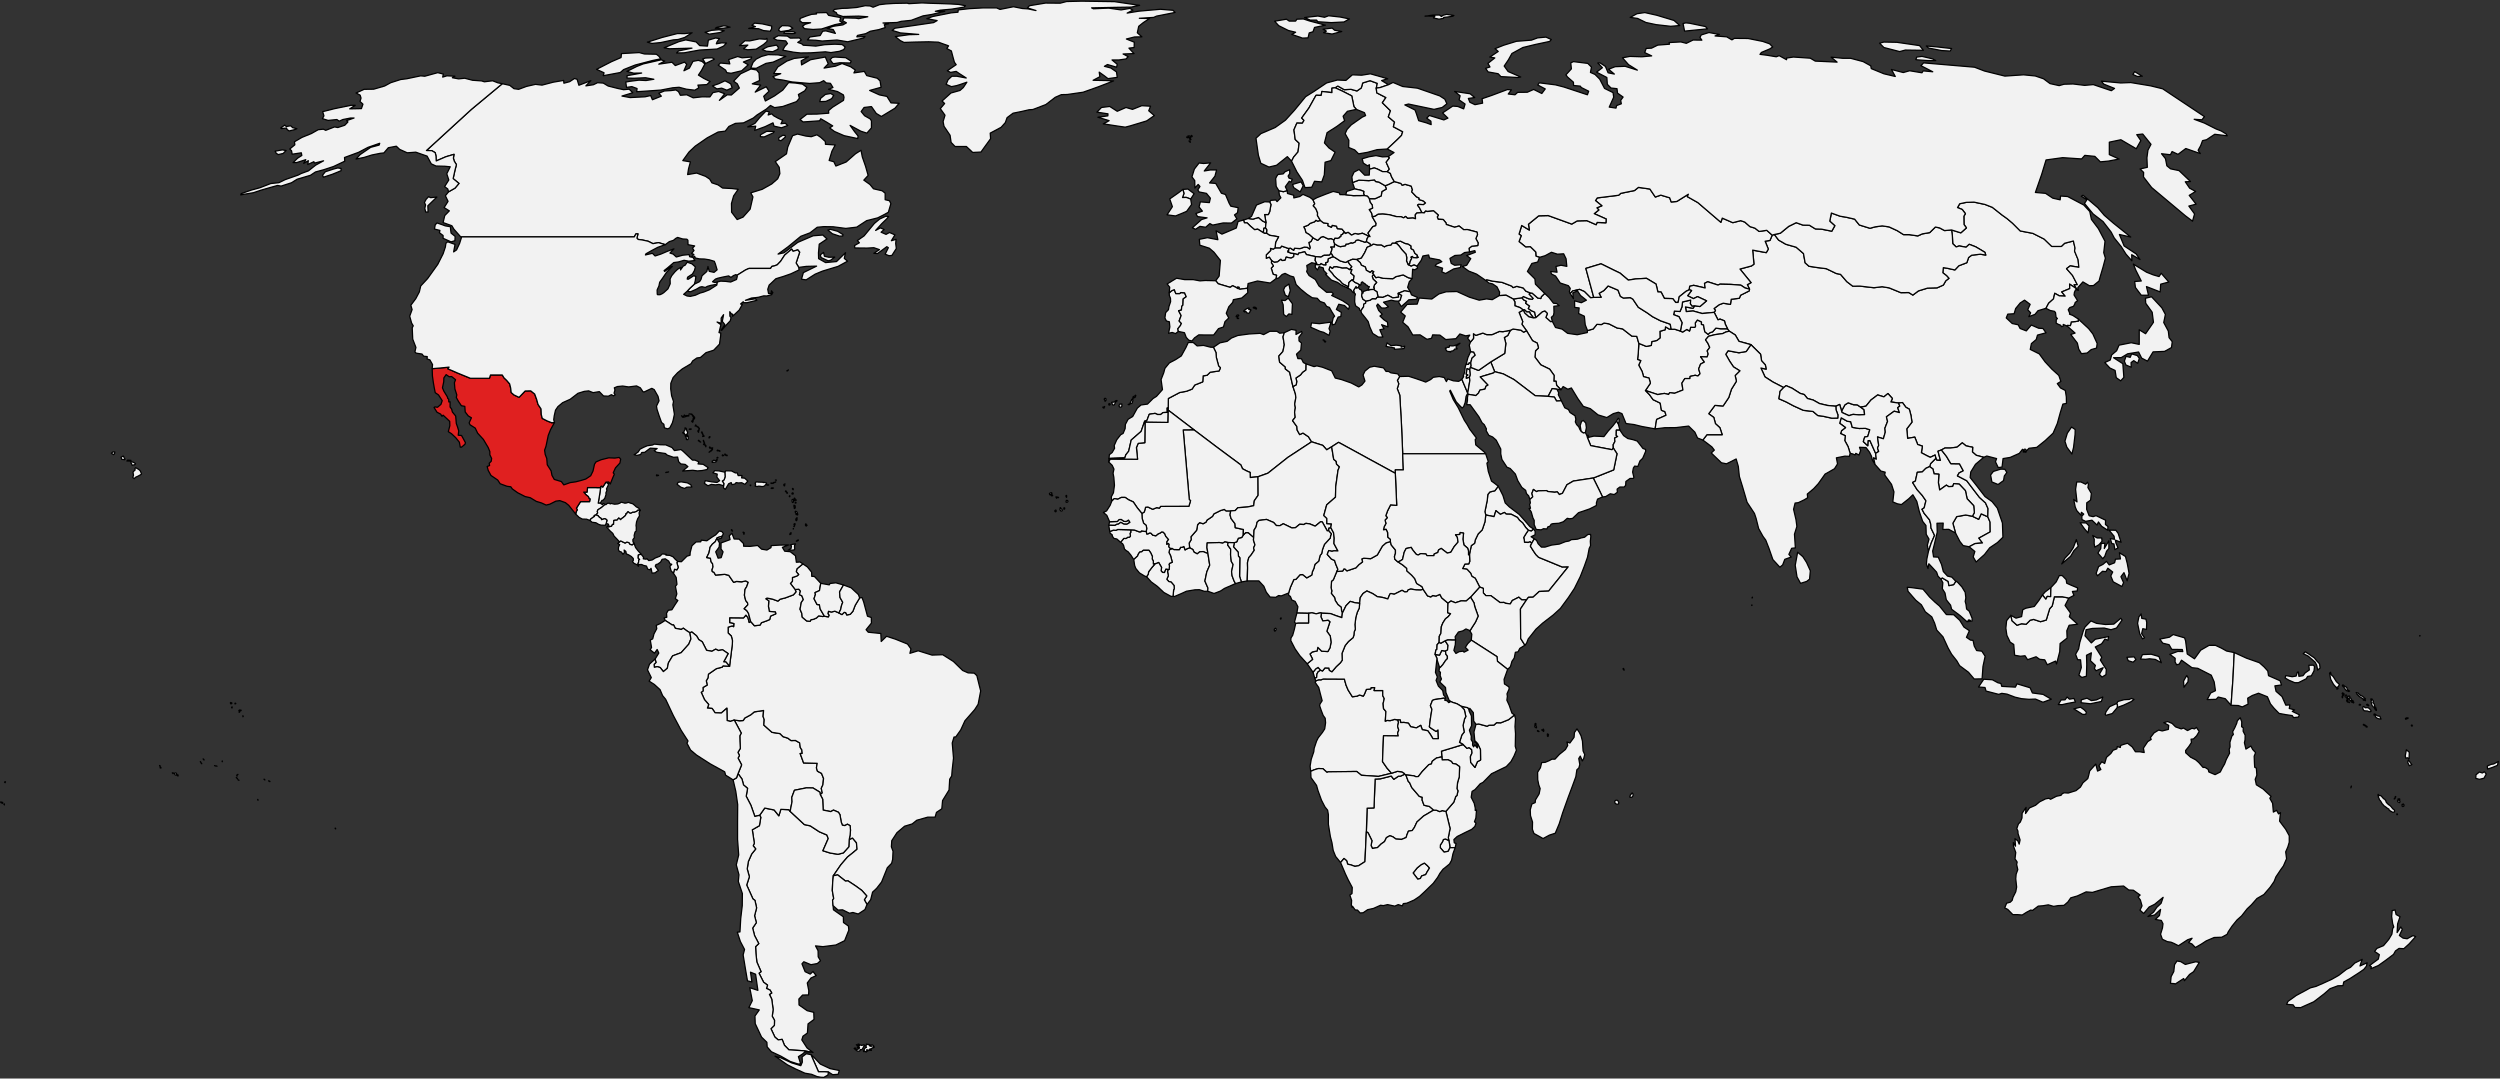 <svg width="1968" height="849" xmlns="http://www.w3.org/2000/svg"><rect width="100%" height="100%" fill="#333333" stroke="none"/><g stroke="#000" fill="none" fill-rule="evenodd" stroke-linejoin="round"><path fill="#F2F2F2" d="M1359.9 258.8h-5.4l-3.8-.5-2.5 2.9-2.1.7-1.5 1.3-2.6-2.1-1-5.4-1.6-.3v-2l-3.2-1.5-1.7 2.3.2 2.6-.6.9-3.2-.1-.9 3-2.1-1.3-3.3 2.1-1.8-.8-4.3-1.4h-2.9l-1.6-.2-2.9-1.7-.3 2.3-4.1 1.2.1 5.2-2.5 2-4 .9-.4 3-3.9.8-5.9-2.4-.5 8-.5 4.7 2.5.9-1.6 3.5 2.7 5.1 1.1 4 4.3 1.1 1.1 4-3.9 5.8 9.6 3.2 5.3-.9 3.3.8.9-1.4 3.8.5 6.6-2.6-.8-5.4 2.3-3.6h4l.2-1.7 4-.9 2.1.6 1.7-1.8-1.1-3.8 1.5-3.8 3-1.6-3-4.2 5.1.2.9-2.3-.8-2.5 2-2.7-1.4-3.2-1.9-2.8 2.4-2.8 5.3-1.3 5.8-.8 2.4-1.2 2.8-.7-1.4-1.9zM1058.3 534.6l-16.6-.1-1.9.7-1.7-.1-2.3.9-.5 1.2 2.8 4 1.1 4.3 1.6 6.1-1.7 2.6-.3 1.3 1.3 3.8 1.5 3.9 1.6 2.2.3 3.6-.7 4.8-1.8 2.8-3.3 4.2-1.3 2.6-1.9 5.7-.3 2.7-2 5.9-.9 5.5.5 4 2.7-1.2 3.3-1 3.6.1 3.2 2.9.9-.4 22.5-.3 3.7 3 13.4.9 10.3-2.5-3.5-4-3.6-5.2.8-20.3 11.6.1-.5-2.2.9-2.4-.9-3 .7-3-.5-2-2.6-.4-3.5 1-2.4-.2-1.4.6.5-7.6-1.9-2.3-.3-4 .9-3.8-1.2-2.4v-4h-6.8l.5-2.3h-2.9l-.3 1.1-3.4.3-1.5 3.7-.9 1.6-3-.9-1.9.9-3.7.5-2.1-3.3-1.3-2.1-1.6-3.8-1.3-4.7Zm-21.8-1.3.2-2.7.9-1.7 2-1.3-2-2.2-1.8 1.1-2.2 2.7 1.4 4.8 1.5-.7ZM1067.5 225.5l-2 3.1.5 1.9 1 1-.5 1.9-.1 4.3.7 3 3 2.1.2 1.4 1 .4 2.1-3 .1-2.1 1.6-.9V237l-2.3-1.6-.9-2.6.4-2.1-.5-2.3-1.3-.6-1.3-1.6-1.3.5-.4-1.2zM1273.9 333.6l-1.3-2.2-3 3.9-3.7 4.1-3.3 4.3-3.3-.2-4.6-.2-4.2 1-.3-1.7-1 .3.4 1.5 2.6 6.4 16.8 3.2 1-1.3-.1-2.6 1.4-2.6-.3-2.6 2.4-1.3-1.1-.8.1-4.2h2.8l-1.3-5zM659.8 845.7l.9-3-7.3-1.5-7.7-3.6-4.3-4.6-3-2.8 5.9 13.5h5l2.9.2 3.3 2.1 4.3-.3Zm-50.4-208.1-7.4-1.5-4 5.7.9 1.6-1.1 6.6-5.6 3.2 1.6 10.6-.9 2 2 2.5-3.2 4-2.6 5.9-.9 5.8 1.7 6.2-2.1 6.5 4.9 10.9 1.6 1.2 1.3 5.9-1.6 6.2 1.4 5.4-2.9 4.3 1.5 5.9 3.3 6.3-2.5 2.4.3 5.7.7 6.4 3.3 7.6-1.6 1.2 3.6 7.1 3.1 2.3-.8 2.6 2.8 1.3 1.3 2.3-1.8 1.1 1.8 3.7 1.1 8.2-.7 5.3 1.8 3.2-.1 3.9-2.7 2.7 3.1 6.6 2.6 2.2 3.1-.4 1.8 4.6 3.5 3.6 12 .8 4.8.9 2.2.4-4.7-3.6-4.1-6.3.9-2.9 3.5-2.5.5-7.2 4.7-3.5-.2-5.6-5.2-1.3-6.4-4.5-.1-4.7 2.9-3.1 4.7-.1.2-3.3-1.2-6.1 2.9-3.9 4.1-1.9-2.5-3.2-2.2 2-4-1.9-2.5-6.2 1.5-1.6 5.6 2.3 5-.9 2.5-2.2-1.8-3.1-.1-4.8-2-3.8 5.8.6 10.2-1.3 6.9-3.4 3.3-8.3-.3-3.2-3.9-2.8-.1-4.5-7.8-5.5-.3-3.3-.4-4.2.9-1.4-1.1-6.3.3-6.5.5-5.1 5.9-8.6 5.3-6.2 3.3-2.6 4.2-3.5-.5-5.1-3.1-3.7-2.6 1.2-.3 5.7-4.3 4.8-4.2 1.1-6.2-1-5.7-1.8 4.2-9.6-1.1-2.8-5.9-2.5-7.2-4.7-4.6-1-11.2-10.4-1-1.3-6.3-.3-1.6 5.1-3.7-4.6ZM1209 250.1l-.9-4.4-2.5-1.1-2.5-1.7 1-2-3.1-2.2.7-1.5-2.2-1.1-1.4-1.7-6.9 1 1.3 2.2v3.1l4.2 1.5 2.4 1.9 1-.2 1.8 1.7h2.3l.2 1 2.8 3.7 1.8-.2zM1716.7 757l-3-.5-1.9 2.9-.6 5.4-2.1 4-.5 5.3 3 .2.8.3 6.6-4.3.6 1.7 4-4.9 3.2-2.2 4.5-7.3-2.8-.5-4.8 1.2-3.4.9-3.6-2.2Zm50.1-172.3.5-2.3.1-3.6-1.6-3.2.1-2.7-1.3-.8.1-3.9-1.2-3.2-2.3 2.4-.4 1.8-1.5 3.5-1.8 3.4.6 2.1-1.2 1.3-1.5 4.8.1 3.7-.7 1.8.3 3.1-2.6 5-1.3 3.5-1.7 2.9-1.7 3.4-4.1 2.1-4.9-2.1-.5-2-2.5-1.6h-1.6l-3.3-3.8-2.5-2.2-3.9-2-3.9-3.5-.1-1.8 2.5-3.1 2.1-3.2-.3-2.6 1.9-.2 2.5-2.5 2-3.4-2.2-3.2-1.5 1.2-2-.5-3.5 1.8-3.2-2-1.7.7-4.5-1.6-2.7-2.7-3.5-1.5-3.1.9 3.9 2.1-.3 3.2-4.8 1.2-2.8-.7-3.6 2.2-2.9 3.7.6 1.5-2.7 1.7-3.4 5.1.6 3.5-3.4-.6h-3.5l-2.5-3.8-3.7-2.9-2.8.8-2.6.9-.3 1.6-2.4-.7-.3 1.8-3 1.1-1.7 2.5-3.5 3.1-1.4 4.8-2.3-1.3-2.2 3.1 1.5 3-2.6 1.2-1.4-5.5-4.8 5.4-.8 3.5-.7 2.5-3.8 3.3-2 3.4-3.5 2.8-6.1 1.9-3.1-.2-1.5.6-1.1 1.4-3.5.7-4.7 2.4-1.4-.8-2.6.5-4.6 2.3-3.2 2.7-4.8 2.1-3.1 4.4.4-4.8-3.1 4.6-.1 3.7-1.3 3.2-1.5 1.5-1.3 3.7.9 1.9.1 2 1.6 5-.7 3.3-1-2.5-2.3-1.8.4 5.9-1.7-2.8.1 2.8 1.8 5-.6 5 1.7 2.5-.4 1.9.9 4.1-1.3 3.6-.3 3.6.7 6.5-.7 3.7-2.2 4.4-.6 2.3-1.5 1.5-2.9.8-1.5 3.7 2.4 1.2 4 4.1h3.6l3.8.3 3.3-2.1 3.4-1.8 1.4.3 4.5-3.4 3.8-.3 4.1-.7 4.2 1.2 3.6-.6 4.6-.2 3-2.6 2.3-3.3 5.2-1.5 6.9-3.2 5 .4 6.9-2.1 7.8-2.3 9.8-.6 4 3.1 3.7.2 5.3 3.8-1.6 1.5 1.8 2.4 1.3 4.6-1.6 3.4 2.9 2.6 4.3-5.1 4.3-2.1 6.7-5.5-1.6 4.7-3.4 3.2-2.5 3.7-4.4 3.5 5.2-1.2 4.7-4.4-.9 4.8-3.2 3.1 4.7.8 1.3 2.6-.4 3.3-1.5 4.9 1.4 4 4 1.9 2.8.4 2.4 1 3.5 1.8 7.2-4.7 3.5-1.2-2.7 3.4 2.6 1.1 2.7 2.8 4.7-2.7 3.8-2.5 6.3-2.7 6-.2 4.2-2.3.9-2 3-4.5 3.9-4.8 3.6-3.2 4.4-5.6 3.3-3.1 4.4-5 5.4-3.1 5-5.8 3.1-4.5 1.4-3.6 3.8-5.7 2.1-2.9 2.5-5.7-.7-5.4 1.7-3.9 1.1-3.7v-5.1l-2.8-5.1-1.9-2.5-2.9-3.9.7-6.7-1.5 1-1.6-2.8-2.5 1.4-.6-6.9-2.2-4 1-1.5-3.1-2.8-3.2-3-5.3-3.3-.9-4.3 1.3-3.3-.4-5.5-1.3-.7-.2-3.2-.2-5.5 1.1-2.8-2.3-2.5-1.4-2.7-3.9 2.4-1.2-5ZM1050.2 189l-2.3-1.2-2.3.3-4-1.9-1.7.5-2.6 2.5-3.8-2-1.5 2.9-1.7.8 1 4-.4 1.1-1.7-1.3-2.4-.2-3.4 1.2-4.4-.3-.6 1.6-2.6-1.7-1.5.3.2 1.1-.7 1.6 2.3 1.1 2.6.2 3.1.9.5-1.2 4.8-1.1 1.3 2.2 7.2 1.6 4.2.4 2.4-1.4 4.3-.1.9-1.1 1.3-4-1.1-1.3h2.8l.2-2.6-.7-2.1.3-.8z"/><path d="m1200.1 243.9-1 .2 1.2 2.4 3.2 2.9 3.7.9-2.8-3.7-.2-1h-2.3l-1.8-1.7Zm10.4-9.3-4.3-3.8-1.5-.2-1.1.9 3.2 3.4-.6.7-2.8-.4-4.2-1.8-1.1 1 1.4 1.7 2.2 1.1-.7 1.5 3.1 2.2-1 2 2.5 1.7 2.5 1.1.9 4.4 5.3-4.7 1.9-.5 1.9 1.9-1.2 3.1 3.8 3.4 1.3-.3-.8-3.2 1.7-1.5.4-2.2-.1-5 4.2-.5-2-1.7-2.5-.2-3.5-4.5-3.4-3.2-2.6 2.5-.5 1.5-2.4-.4ZM1138.2 515l-.3-2.5-3-.4-1.7 3.6-3.5-.5 1.4 2.9.1 1.1 2 6.1-.1.3.6-.1 2.1-2.3 2.2-3.3 1.4-1.4v-2l-1.2-1.5zM990.7 171.2l-4.4 1.3-3.6-.5-3.8 1.2.7 2.2 2.2.1 2.4 2.4 3.4 2.9 2.5-.4 4.4 2.8.4-3.5 1.3-.2.4-4.2-2.8-1.4-3.1-2.7zM986.9 423l-4.3-3.7h-2l-1.9 1.9-1.2 1.9-2.7.6-1.2 2.8-1.9.7-.7 3.3 1.7 1.9 2 2.3.2 3.1 1.1 1.3-.2 14.6 1.4 4.4 4.6-.8.3-10.2-.1-4.1 1-4 1.7-1.9 2.7-4-.6-1.7 1.1-2.5-1.2-3.8.2-2.1z" fill="#F2F2F2"/><path fill="#F2F2F2" d="M968.8 402.2h-3.6l-1.4-1.2-3 .9-5.2 2.6-1.1 2-4.3 2.9-.8 1.6-2.3 1.3-2.7-.9-1.6 1.6-.8 4.4-4.5 5.2.2 2.2-1.6 2.7.4 3.7 2.5 1.4 1 2.1 2.5 1.3 1.9-1.6 2.7-.2 3.8 1.6-.8-4.8.2-3.6 9.7-.3 2.4.5 1.8-1 2.6.5 4.9.1 1.9-.7 1.2-2.8 2.7-.6 1.2-1.9.1-4.4-6.4-1.4-.2-3.1-3.1-4.1-.8-2.9.5-3.1zM1476.5 356.9l-4.5-10.1-1.5.1-.2 4-3.5-3.3 1.1-3.6 2.4-.4 1.6-5.3-3.4-1.1-5 .1-5.4-.9-1.2-4.4-2.7-.4-4.8-2.7-1.2 4.3 4.6 3.4-3.1 2.4-.8 2.3 3.7 1.7-.4 3.8 2.6 4.8 1.6 5.2 2.2.6 1.7.7.6-1.2 2.5 1.3 1.3-3.5-.9-2.6 5.1.2 2.8 3.7 1.5 3.1.8 3.2 2 3.3-1.1-5.1 2.1 1-.5-4.6zM1111.6 219.3l-3-.7-4-2.2-5.8 1.4-2.3 1.6-7.5-.3-4-1-1.9.5-1.8-2.6-1.1 1.4.7 2.3 2.8 2.6-1.7 1.9-.7 2 .6.7-.7.9 2.8 2 .8 4.1 3.8.2 3.9-1.7 3.9 2.1 4.6-.6-.3-3 5-2 4.5.8-2.1-3.5 1.3-4.4zM1052.2 209.9l-2.3.1-1 1.3-1.9-1.4-.9 2.5 2.7 2.9 1.3 1.9 2.5 2.3 2 1.4 2.2 2.5 4.7 2.4.4-3.4 1.5-1.4.9-.6 1.2-.3.5-2.9-2.7-2.3 1-2.7h-1.8l-2.4-1.4-3.5.1-4.4-1zM1102.8 144.4l-5.2-1.5-4.6 2.3-2.6 1 .9 2.6-3.5 2-.5 3.4-4.8 2.2h-4.6l.6 2.7 1.7 2.3.3 2.4-2.7 1.2 1.9 2.9.5 2.7 2.2-.3 2.4-1.6 3.7-.2 5 .5 5.6 1.5 3.8.1 2 .9 1.6-1.1 1.5 1.5 4.3-.3 2 .6-.2-3.1 1.2-1.4 4.1-.3-2-3.9-1.5-2 .8-.6 3.9.2 1.6-1.3-1.7-1.6-3.4-1.1.1-1.1-2.2-1.1-3.7-3.9.6-1.6-1-2.9-4.8-1.4-2.3.7-1-1.4zM472.5 396.1l1.4-2.2 1-.2 1.3-1.7 1-3.2-.3-.6.9-2.3-.4-1 1.3-2.7.3-1.8h-1.1l.1-.9h-1l-2.5 3.9-.9-.8-.7.3-.1 1-.7 5-1.2 7.2h1.6zM645.7 625.5l1.6-1.3-.8-3.6 1.3-2.8.5-5-1.6-4-3.2-1.7-.8-2.6.6-3.6-10.7-.3-2.7-7.4 1.6-.1-.3-2.8-1.2-1.8-.5-3.7-3.3-1.9-3.5.1-2.5-1.9-3.8-1.2-2.4-2.4-6.3-1-6.4-5.7.3-4.3-.9-2.5.4-4.7-7.3 1.1-2.8 2.3-4.8 2.6-1.1 1.9-2.9.2-4.2-.6 5.5 10.3-1.1 2.1.1 4.5.3 5.4-1.9 3.2 1.2 2.4-1.1 2.1 2.8 5.3-2.8 6.9 3.1 4.3 1.2 4.6 3.2 2.7-1.1 6.2 3.7 7.1 3.1 8.8 3.8-.9 4-5.7 7.4 1.5 3.7 4.6 1.6-5.1 6.3.3 1 1.3 1.5-7.6-.2-3.4 2.1-5.6 9.5-1.9 5.1.1 5.4 3.3.3 1.9z"/><path fill="#F2F2F2" d="m649 485.1-1.4.2-3.1-.5-1.8 1.7-2.6 1.1-1.7.2-.7 1.3-2.7-.3-3.5-3-.3-2.9-1.4-3.3 1-5.4 1.6-2.2-1.2-3-1.9-.9.8-2.8-1.3-1.5-2.9.3.7 1.8-2.1 2.4-6.4 2.4-4 1-1.7 1.5-4.4-1.6-4.2-.8-1 .6 2.4 1.6-.3 4.3.7 4 4.8.5.3 1.4-4.1 1.8-.7 2.7-2.3 1-4.2 1.5-1.1 1.9-4.4.5-3-3.4-1.1.8-1-3.8-1.6-2-1.9 2.2-10.9-.1v3.9l3.3.7-.2 2.4-1.1-.6-3.2 1v4.6l2.5 2.4.9 3.6-.1 2.8-2.2 17.4-5.1-.3-.7 1-4.6 1.2-6.2 4.3-.4 3-1.3 2.2.7 3.4-3.3 1.9.1 2.7-1.5 1.1 2.6 5.8 3.3 3.8-1 2.8 3.7.3 2.3 3.4 4.9.2 4.4-3.8.2 9.7 2.6.7 3-1.1 4.2.6 2.9-.2 1.1-1.9 4.8-2.6 2.8-2.3 7.3-1.1-.4 4.7.9 2.5-.3 4.3 6.4 5.7 6.3 1 2.4 2.4 3.8 1.2 2.5 1.9 3.5-.1 3.3 1.9.5 3.7 1.2 1.8.3 2.8-1.6.1 2.7 7.4 10.7.3-.6 3.6.8 2.6 3.2 1.7 1.6 4-.5 5-1.3 2.8.8 3.6-1.6 1.3 1.9 3.6.4 8.6 6 1.2 2.1-1.2 3.9 1.7 1.2 1.9 1 5.8.9 2.5 2 .3 2-1.1 2.1 1.2.3 3.5-.3 3.8-.7 3.6 2.6-1.2 3.1 3.7.5 5.1-4.2 3.5-3.3 2.6-5.3 6.2-5.9 8.6 3.4-.7 6.2 4.9 1.9-.2 6.2 4.1 4.8 3.5 3.8 4.3-1.9 3 2.1 3.7 2.9-3.7 1.5-6 3.2-3 3.9-5 4.5-11.2 3.4-3.5.8-3.1.3-6.4-1.3-3.5.3-4.8 4.1-6.3 6-5.1 6-1.8 3.6-2.9 8.5-2.4h5.9l1.1-3.8 4.2-2.8.6-6.5 5.1-8.3.5-8.5 1.6-2.6.3-4.1 1.1-9.9-1-11.9 1.4-4.7 1.4-.1 3.9-5.5 3.3-7.2 7.7-8.8 2.7-4.2 2-10.5-1-3.9-2-8.1-2.1-2-4.8-.2-4.3-1.9-7.3-7.1-8.4-5.3-8.4.3-10.9-3.4-6.5 2 .8-3.5-2.7-3.8-9.4-3.8-7.1-2.3-4.2 4.1-.3-6.3-9.9-1-1.7-2 4.2-5.2-.1-4.4-3-1-3-11.2-1.3-3.5-1.9.3-3.5 5.8-1.8 4.7-2.1 2.4-2.7.5-.8-1.8-1.2-.3-1.8 1.8-2.4-1.3-3.2-1.4-2.7.7-2.3-.6-.5 1.8.9 1.3-.5 1.3-3.1-.5zM1607.8 468.4l2.7 3.3 1.1-2.2 2.7.2.1-4.1.1-3.1-4.6 3.5-2.1 2.4zM1464.7 320.5l-2.7-1.8-2.9-.1-4.2-1.5-2.6 1.6-2.6 4.8.3 1.2 5.5 2.5 3.2-1 4.7.4 4.4-.2-.4-3.9zM1106.7 610l-1-.5-3.2 1.5h-1.6l-3.7 2.5-2-2.6-8.6 2.2-4.1.2-.9 22.7-5.4.2-.6 18.5 1.4 1 3 6.1-.7 3.8 1.1 2.3 4-.7 2.8-2.8 2.7-1.9 1.5-3.1 2.7-1.5 2.3.8 2.5 1.8 4.4.3 3.6-1.5.6-2 1.2-3 3-.5 1.7-2.4 2-4.3 5.2-4.7 8-4.7-3.4-2.9-4.2-.9-1.5-4.1.1-2.2-2.3-.7-6-7-1.6-3.7-1.1-1.1-1.9-5.1zM1100.5 442.3l-.5-.3-2-1.8-.3-2 .8-2.6V433l-3.3-4-.7-2.7-3.5 1.1-2.8 2.5-4 7-5.2 2.9-5.4-.4-1.6.6.6 2.3-2.9 2.2-2.3 2.5-7.1 2.4-1.4-1.4-.9-.2-1 1.7-4.7.4-2.7 6.5-1.4 1.1-.4 5 .6 2.7-.4 1.9 2.6 3.3.5 2.3 2.1 3.2 2.6 2.1.3 2.9.6 1.8 2.9-5.9 3.3-3.4 3.8 1.1 3.6.4.5-4.5 2.2-3.2 3-2 4.6 2.1 3.6 2.4 4.1.6 4.2 1.2 1.6-3.8.8-.5 2.6.6 6.2-3.1 2.2 1.3 1.8-.2.9-1.5 2-.6 4.3.7 3.6.1 1.8-.6-.9-2.1-4.2-2.5-1.5-3.8-2.4-2.7-3.8-3.4-.1-2-3.1-2.6-3.8-2.5zM649 201.7l-.7-3-2.5 1.9.5 2.1 5.6 2.6 1.9-.4 3.3-2.5-4.7.1-3.4-.8Zm14.4-15.9.2-1.1-4.1-2.6-5.9-1.6-1.9.6 3.5 2.9 5.7 1.9 2.5-.1Zm-305.3 3.7.2-3.4-3.2-2.6-.4-2.9-.1-2.1-4.1-.7-2.4-.9-4.1-1.4-1.4 1.5-.6 3.3 4.3 1.1-.4 1.8 2.9 2.2v2.2l6.3 2.8 3-.9ZM694.2 176l3.9-3.8 1.4-1.7-2.1-.3-4.9 2.2-4.2 3.5-8.1 9.8-5.3 3.7 1.6 1.7-3.8 2.2.2 1.9 9.6.1 5.4-.3 4.4 1.5-4.4 2.9 2.9.2 7.3-5.4 1.2.8-2.5 5.1 3 1.2 2.3-.2 3.5-5.5-.5-3.9.3-3.3-3.7 1.1 2.8-4.6-4.3-1.9-2.7 1.5-3.9-1.7 2.4-2.1-2.9-1.3-3.8 2 4.9-5.4Zm-356.8-21.2-1.9 2-1.4 2.6.9 1.9-.6 2.8.7 2.8h1.9l-.2-4.9 7.1-6.9-4.9.5-1.6-.8Zm280.9-47-.4-1.2-1.7-.1-2.8 1.7-.4.4.1 1.7 1.7.5 3.5-3Zm-9.6-3.2.8-1.1-6-.1-4.9 2.7v1.5l3 .2 7.1-3.2ZM605.6 88l-2.7-.5-5 5.2-3.6 4.4-5.7 2.8 6.3-.6-.8 3.4 8.2-3 6.2-3 .8 2.6 5.9 1.3 4.9-1.8-1.9-1.8-3.4.4 1.3-2.7-3.7-1.7-3.4-1.9-1.5-1.5-2.8.9.9-2.5Zm44.6-8.2 3.7-1.7 1-.7 1.4-2.3-2.3-1.5-4.2.7-3.8 3.1-.7 2.6 4.9-.2Zm-73.8-10.7-.8-2-.3-1-1.6-1-3-1.5-4.9 2.3-5 1.7 3.5 2.4 3.8-.6 4.1 1.6 4.2-1.9Zm22.4-2.1-6.6-1 5.7-2.6-.4-6-1.9-2.3-4.5-.8-8.1 3.8-5.5 5.8 2.9 2.1 1.6 3.3-6.3 5.5-3.2-.2-6.2 4.4 4.2-5.2-4.8-1.8-4.5.9-2.4 3.4-5.9-.1-7.2.8-5.1-2.4-5 .4-1.5-2.9-2.1-1.3-3.8.5-5.2.3-4.4 1.8 2 2.3-7 2.8-1.4-3.3-4.4 1-11.8.6-6.4-1.2 8.5-2.6-2.8-2.8-4.4.4-4.7-1-7.5-1.9-3.8-2.3-4.5-.3-3.3 1.6-5.9.9 3.9-4.1-9.4 3.6-1.4-4.7-2.1-.6-3.8 2.5-4.5 1.2-.2-2.2-8.2 1.4-8.8 2.3-5.2-.6-7 1.6-6.2 2.3-3.7-.5-3.3-2.6-5.9-1.3-24.3 20.2-35.4 32.4 4.2.1 2.7 1.6.6 2.6.2 3.9 7.6-3.3 6.4-1.9-.5 3 .7 2.4 1.7 2.7-1.1 4.2-1.5 6.8 4.6 3.8-3.1 3.7-5.1 2.9-2.5 3.1 2.1 4.4-3.1 4.9 4.1 2.6-3.6 3.7-1.3 5.5 6.9 2.5 1.6 2.7 5.4 6.1h136.6l1.3-2.4h1.6l-.8 3.4 1 1 3.2.4 4.6 1 3.8 1.9 4.4-.8 5.3 1.6 3.2-2.4 3.2-1 1.8-1.5 1.5-.8 4 1.2 3.3.2.8.8.1 3.5 5.2 1-1.7 1.7 1.2 1.9-1.9 2.3 1.8.8-1.9 2.1 1.2.2 1.3-.9.5 1.4 3.4.7 3.8.1 3.8.6 4 1.2.8 2 1.4 4.7-2.4 2-3.8-.8-1-3.8-.9 3.9-3.8 3.4-.8 2.9-1.1 1.7-4.1 2-3.7 3.4-2 2.2 2.7.4 4.5-2 2.9-1.7 1.6-.3 2.6.6 1.7-.9 2.8-.8 4.7-.8.3-1.8-.3.1-1.7.3-1.8-.6 2.3-2.1 1.9-.7 3.9-.9 4.6-.9 1.8 1.2 1.9-1.4 1.9-.8.9.4.1.1 6.7-4.2 2.7-1.2h17l1-1.6 1.7-.3 2.5-.9 2.7-2.8 3.2-4.9 5.5-4.7 1.1 1.7 3.7-1.1 1.5 1.8-2.8 8.5 2.1 3.5 5.9-.8 8.1-.2-10.4 5.1-1.5 5.2 3.7.5 7.1-4.5 5.8-2.4 12.2-3.7 7.5-4.1-2.6-2.2 1-4.5-7.1 7-8.6.8-5.5-3.1-.1-4.6.6-6.8 6.1-4.1-3.3-3.1-7.6.6-12.1 5.2-10.9 8.2-4.6 1 7.8-5.7 10.1-8.3 7.2-2.7 5.7-4.4 5.2-.5 7.3.1 10 1.3 8.6-1 7.8-5.1 8.7-2.2 4.2-2.1 4.2-2.3 2-6.8-1.1-2.3-3.4-.8v-5.1l-2.3-1.9-6.9-1.6-2.8-3.4-4.8-3.4 3.4-3.7-2-7.1-2.6-7.5-1-5.2-4.3 2.7-7.4 6.5-8.1 3.2-1.6-3.4-3.7-1 2.2-7.3 2.6-4.9-7.7-.5-.1-2.2-3.6-3.3-3-2-4.5 1.5-4.2-.5-6.6-1.6-3.9 1.3-3.8 9-1 5.3-8.8 6.1 3.1 4.5.5 5-1.7 4-4.7 4.1-7.5 4.2-9 2.8 1.7 3.2-2.2 9.6-5.6 6.3-4.6 1.9-4.4-5.8-.1-6.8 1.7-6 3.6-5.2-4.8-.6-7.5-.4-3.6-2.5-4.8-1.6-1.7-2.9-3.3-2.2-7-2.6-7.1 1.2.7-4.5 1.5-5.5-6-1 4.9-6.8 4.9-4.6 9.4-6.5 8.6-4.6 5.6-.7 2.9-3.7 5.1-2.4 6.4-.4 7.7-3.8 2.9-2.4 7.4-4.7 3.2-2.8 3.2 1.7 6.5-.9L627 80l2.3-2.7-.8-2.9 5-2.9 1.7-2.7-3.5-2.6-5.4-.8-5.5-.4-4.6 5.9-6.5 4.6-7.2 4-1.3-3.7 4.2-4-2.2-3.5-8.7 4.2 4.3-5.5Zm-75.5-18.9-2.8-1-14.1 3.2-5.1 2-7.8 3.9 5.4 1.4 6.2-.1-11.5 2.1v1.9l5.6.1 9-.4 6.5 1.2-6.2 1-5.5-.3-7.1.9-3.3.6.6 4.2 4.2-.6 4.1 1.5-.3 2.5 7.8-.5 11.2-.8 9.4-1.8 5-.4 5.7 1.5 6.7.8 3.1-1.9-.7-2.1 7-.4 2.6-2.4-5-2.5-4.2-2.6 2.4-3.6 2.7-5.1-2.2-2-3-.9-4.2.8-2.8 5.3-4.3 2.1 2.2-5.1-1.7-1.7-7.3 2.7L529 49l-10.4 1.5 4.7-2.4Zm39.1-1.5-1.7-1.1-5.4.2-2.1.7 2.2 3.6 7-3.4Zm107.7 1.6-4.4-2.8-8.4-.5-2.1.3-1.7 1.8 2 2.8.9.3 4.8-.7 4.1.1 4.1.1.7-1.4Zm-39.4-.3 5.7-3.2-11.2 1.3-5.8 2.1-7.1 4.6-3.3 5.2 5.6.1-6.1 2.3 1.8 1.9 5.9.8 7.3 1.5 13.8 1.2 7.9-.6 3.2-1.6 2 1.8 3.3.3 2 3.3-3.5 1.4 7.1 1.8 4.6 2.6.5 1.9-.4 2.4-8.6 5.4-3.2 2.7.2 2-9.2.7-8 .1-5.4 4.2 2.4 1.9 13-.9.9-1.6 4.7 2.7 4.7 2.9-2.4 1.6 3.8 2.8 7.6 3.3 10.7 2.3.3-2-2.8-3.5-3.5-4.9 8.5 4.6 4.7 1.5 3.6-4.1v-5.6l-1-1.5-4.4-2.5-2.7-3.3 2.3-3.2 5.8-.7 3.8 5.4 4 2.4 10.7-6.5 3.3-3.9-6.4-.3-3.2-5.1-5.9-1.2-7.7-3.5 9-2.5-.8-5-2.2-2.1-8.3-2.1-1.9-3.3-8.2 1.2 1.1-2.3-3.6-2.5-6.8-2.6-5.2 2.1-9 1.5 3.3-3.4-2.3-5.3-11.6 2.1-7.1 4.1-.3-3.2Zm-50-3.4-7.1 2.4.9 3.4-7.4-.7-1.7 1.7 5.8 3.9.9 2 3.4.5 8.4-2L589 51l-3.8-2.2 6-2.4.5-1.5-7.5.6-3.5-1Zm22.3 5.4 5.6-1 10-4.5-6.1-1.2-7.8-.2-5.2 1.4-4.2 2.1-2.5 2.6-1.8 4.5 4.3.2 7.7-3.9Zm-114.7 7.2 2.6-2.3 9.1-3.6 13.8-3.6 6.4-1.3-1.6-2.1-1.9-1.5-9.4-.2-4.1-1.1-14 .8-.3 3.1-7.6 3.3-7.4 3.8-4.3 2.2 5.9 2.7-.6 2.3 13.4-2.5Zm124.1-18.3.3-1.6-1.4-1.7-6.9 1.3L600 39l3.2 1.3 5.1.4 4.1-1.9Zm-8.7-8.6-1.1.7-4.8-.3-7.6 1.6-3.8-.1-4.3 3.8 6.6-.4-3.4 2.9 3.2.8 6.8-.5 5.8-3.7 2.8-2.5-.2-2.3Zm-39.1 2.5 1.8-2.3-3.1-.5-5.7 1.7-.7 4.7-6.1-.4L548 33l-8.2-1.6-5.4 1.4-11.6 4.8 4.1.8 17.8-.5-10.6 2.2-1.5 1.6 5.9-.1 12.2-2.2 13.8-.8 5.1-2.3 2.3-2.4-3.7-.2-4.3.8.7-1.8Zm55.2-4.3-7.1-.3-3.8 2 2.6 1.5 7 .6 1.4 2.1-2.2 2.4-1.5 2.8 8.5 1.6 5.5.6 8-.1 11.6-.8 4.3.6 6.7-1 3.5-1.4 1-2-2.3-1.9-5.8-.3-8 .4-7 1.1-5.1-.4-4.8-.3-1.2-1.1-3.1-1.1 2.8-1.9-1.4-1.6-7.3.1-2.3-1.6Zm-75-2.6-6 .7-5.5-.1-12.1 3.1-11.6 3.7 3.6 1 7-.7 9.8-2.1 3.8-.3 5.2-1.6 5.8-3.7Zm80.5.6 1-.5-1.5-.9-7.2-.1-.6 1.3 6.4.3 1.9-.1Zm-58.4-.8 3.2-1.4-4.1-.8-5.9.5-5.1 1.5 3.3 1.5 8.6-1.3Zm7.8-4.2-3.3-.9-1.6-.2-5.7 1.3-1 .7h6l5.6-.9Zm46.4 2.5 3-1.7-2.3-1.6-1.7-.3-4.4-.1-2.1 1.8-.7 1.8 1.6 1.1 6.6-1Zm-13.7-1.2.1-2.2-7.4-1.7-6.1-.6-2.1 1.7 2.8 1.1-5.3 1.4 7.7.2 4 1.5 5.2.5 1.1-1.9Zm53.7-6.1.6-2.8-4.7-.8-4.7-.9-1.6-2.2-8.2.2.3.9-3.9.3-4.1 1.3-4.9 1.9-.3 1.9 2 1.5h6.5l-4.3 1.2-2.1 1.6 1.6 1.9 6.7.6 6.8-.4 10.5-3.4 6.4-1.3-2.6-1.5Zm78.5-13.8-7-.2-6.9-.3-10.2.6-1.4-.4-10.3.2-6.4.4-5.1.6-5 2-2.3-1-3.9-.2-6.7 1.4-7.4.6-4.1.1-6 .8-1.1 1.3 2.5 1.2.8 1.6 4.4 1.5 12.4-.3 7.2.5-7.2 1.5-2.2-.4-9.3-.2-1.1 2.2 3 1.7-2.8 1.6-7.5 1.1-4.9 1.7 4.8.9 1.7 3-7.5-2-2.5.3-2 3.4-8 1.1-2 2.3 6.7.3 4.9.6 11.7-.8 8.4 1.4 12.6-3 1-1.1-6.4.2.5-1.1 6.5-1.4 3.6-1.9 6.8-1.3 5-1.6-.8-2.2 3.3-.8-4.3-.6 11.1-.4 3.2-.9 7.9-.8 9.3-3.5 6.8-1.1 10.3-2.5h-7.4l3.9-.9 9-.8 9.7-1.6 1.1-1.1-5.2-1-6.7-.4-8.5-.3ZM1014.3 195.6l-5.4-1.9-1 1.4h-4.2l-1.3 1-2.3-.6.2 1.6-3.5 3.5v2.8l2.4-.9 1.8 2.7 2.2 1.3 2.4-.3 2.7-2.1.9 1 2.4-.2.9-2.5 3.8.8 2.1-1.1.3-2.5-2.6-.2-2.3-1.1.7-1.6-.2-1.1zM638.4 830.2l-3.7-.7-3.3 2.5.2 4.1-1.2 2.8-7.2-2.2-8.6-4-4.5-1.3 9.7 6.8 6.3 3.2 7.5 3.4 5.3.9 4.3 1.8 3 .5 2.3.1 3.2-1.8.5-2.4-2.9-.2h-5l-5.9-13.5Zm-47.3-196.3-3.7-7.1 1.1-6.2-3.2-2.7-1.2-4.6-3.1-4.3-1.2 3.3-2.7 1.6 2.1 9 1.5 10.4-.1 14.2v13.2l.9 12.3-1.9 7.8 2.1 7.8-.5 5.3 3.2 9.5-.1 9.5-1.2 10.2-.6 10.5-2.1.2 2.4 7.3 3.3 6.3-1.1 4.3 1.9 11.6 1.5 8.8 3.5.9-1.1-7.7 4 1.6 1.8 12.7-6.4-2.1 2 10.2-2.7 5.5 8.2 1.8-3.4 4.8.2 6 5 10.6 4.2 4.1.2 3.6 3.3 3.8 7.5 3.5 7.4 4.2 6.2 2 2-.1-1.8-5.7 3.4-2.2 1.7-1.5h4.2l-4.8-.9-12-.8-3.5-3.6-1.8-4.6-3.1.4-2.6-2.2-3.1-6.6 2.7-2.7.1-3.9-1.8-3.2.7-5.3-1.1-8.2-1.8-3.7 1.8-1.1-1.3-2.3-2.8-1.3.8-2.6-3.1-2.3-3.6-7.1 1.6-1.2-3.3-7.6-.7-6.4-.3-5.7 2.5-2.4-3.3-6.3-1.5-5.9 2.9-4.3-1.4-5.4 1.6-6.2-1.3-5.9-1.6-1.2-4.9-10.9 2.1-6.5-1.7-6.2.9-5.8 2.6-5.9 3.2-4-2-2.5.9-2-1.6-10.6 5.6-3.2 1.1-6.6-.9-1.6-3.8.9-3.1-8.8Z"/><path d="m1577.2 378.3.6-3.6 2-2.8-1.6-2.5-3.2-.1-5.8 1.8-2.2 2.8 1 5.5 4.9 2 4.3-3.1Zm13.2-196.5-6.1-6.1-4.4-3.7-3.8-2.7-7.7-6.1-5.9-2.3-8.5-1.8-6.2.2-5.1 1.1-1.7 3 3.7 1.5 2.5 3.3-1.2 2 .1 6.5 1.9 2.7-4.4 3.9-7.3-2.3.6 4.6.3 6.2 2.7 2.6 2.4-.8 5.4 1 2.5-2.3 5.1 2 7.2 4.3.7 2.2-4.3-.7-6.8.8-2.4 1.8-1.4 4.1-6.3 2.4-3.1 3.3-5.9-1.3-3.2-.5-.4 4 2.9 2.3 1.9 2.1-2.5 2-1.9 3.3-4.9 2.2-7.5.2-7.2 2.2-4.4 3.3-3.2-2-6.2.1-9.3-3.8-5.5-.9-6.4.8-11.2-1.3-5.5.1-4.7-3.6-4.9-5.7-3.4-.7-7.9-3.8-7.2-.9-6.4-1-3-2.7-1.3-7.3-5.8-5-8.1-2.3-5.7-3.3-3.3-4.4-1.7.5-1.8 4.2-3.8.6 2.5 6.2-1.6 2.8-10.7-2 1 11.1-2 1.4-9 2.4 8.7 10.7-2.9 1.6 1.7 3.5-.2 1.4-6.8 3.4-1 2.4-6.4.8-.6 4-5.7-.9-3.2 1.2-4 3 1.1 1.5-1 1.5 3 5.9 1.6-.6 3.5 1.4.6 2.5 1.8 3.7 1.4 1.9 4.7 3 2.9 5 9.4 2.6 7.6 7.5.8 5.2 3 3.3.6 3.3-4.1-.9 3.2 7 6.2 4 8.5 4.4 1.9-1.5 4.7 2 6.4 4.1 3.2.9 2.5 3.1 4.5 1.2 5 2.8 6.4 1.5 6.5.6 3-1.4 1.5 5.1 2.6-4.8 2.6-1.6 4.2 1.5 2.9.1 2.7 1.8 4.2-.8 3.9-4.8 5.3-4 4.9 1.5 3.2-2.6 3.5 3.9-1.2 2.7 6.1.9 3-.4 2.7 3.7 2.7 1.5 1.3 4.9.8 5.3-4.1 5.3.7 7.5 5.6-1 2.3 5.8 3.7 1.3-.8 5.2 4.5 2.4 2.5 1.2 3.8-1.8.6 2.6.7 1.5 2.9.1-1.9-7.2 2.7-1 2.7-1.5h4.3l5.3-.7 4.1-3.4 3 2.4 5.2 1.1-.2 3.7 3 2.6 5.9 1.6 2.4-1 7.7 2-.9 2.5 2.2 4.6 3-.4.8-6.7 5.6-.9 7.2-3.2 2.5-3.2 2.3 2.1 2.8-2.9 6.1-.7 6.6-5.3 6.3-5.9 3.3-7.6 2.3-8.4 2.1-6.9 2.8-.5-.1-5.1-.8-5.1-3.8-2-2.5-3.4 2.8-1.7-1.6-4.7-5.4-4.9-5.4-5.8-4.6-6.3-7.1-3.5.9-4.6 3.8-3.2 1-3.5 6.7-1.8-2.4-3.4-3.4-.2-5.8-2.5-3.9 4.6-4.9-1.9-1.5-2.9-4.7-1-4.7-4.4 1.2-3 5-.3 1.2-4.1 3.6-4.4 3.4-2.2 4.4 3.3-1.9 4.2 2.3 2.5-1.4 3 4.8-1.8 2.4-2.9 6.3-1.9 2.1-4 3.8-3.4 1-4.4 3.6 2 4.6.2-2.7-3.3 6.3-2.6-.1-3.5 5.5 3.6-1.9-3.1 2.5-.1-3.8-7.3-4.7-5.3 2.9-2.2 6.8 1.1-.6-6-2.8-6.8.4-2.3-1.3-5.6-6.9 1.8-2.6 2.5h-7.5l-6-5.8-8.9-4.5-9.9-1.9ZM936.5 431.2l-2.3.9-1.3.8-.9-2.7-1.6.7-1-.1-1 1.9-4.3-.1-1.6-1-.7.6-1.1.5-.5 2.2 1.3 2.6 1.3 5.1-2 .8-.6.9.4 1.2-.3 2.8h-.9l-.3 1.8.6 3.1-1.2 2.8 1.6 1.8 1.8.4 2.3 2.7.2 2.5-.5.8-.5 5.2 1.1.2 5.6-2.4 3.9-1.8 6.6-1.1 3.6-.1 3.9 1.3 2.6-.1.2-2.5-2.4-5.5 1.5-7.2 2.3-5.3-1.4-9.1-3.8-1.6-2.7.2-1.9 1.6-2.5-1.3-1-2.1-2.5-1.4zM1050.1 427.9l.2-4.3-.5-4.2-2.2-4.1-1.6.4-.2 2 2.3 2.6-.6 1.1-.3 2.1-4.6 5-1.5 4-.7 3.3-1.2 1.4-1.1 4.5-3 2.6-.8 3.2-1.2 2.6-.5 2.6-3.9 2.2-3.2-2.6-2.1.1-3.3 3.7-1.6.1-2.7 6.1-1.4 4.5v1.8l1.4.9 1.1 2.8 2.6 1.1 2.2 4.2-.8 5 9.2.2 2.6-.4 3.4.8 3.4-.8.7.3 7.1.3 4.5 1.7 4.5 1.5.4-3.5-.6-1.8-.3-2.9-2.6-2.1-2.1-3.2-.5-2.3-2.6-3.3.4-1.9-.6-2.7.4-5 1.4-1.1 2.7-6.5.9-1.7-1.8-4.4-.8-2.6-2.5-1.1-3.3-3.7 1.2-3 2.5.6 1.6-.4 3.1.1-3.1-5.8zM1114.9 464.4l-4.3-.7-2 .6-.9 1.5-1.8.2-2.2-1.3-6.2 3.1-2.6-.6-.8.5-1.6 3.8-4.2-1.2-4.1-.6-3.6-2.4-4.6-2.1-3 2-2.2 3.2-.5 4.5-.3 3.8-1.6 3.4-1.1 4-.7 5.6.3 3.6-.9 2.2-.2 2.4-.6 2-3.7 3.1-2.6 3.2-2.5 6.2.2 5.3-1.4 2-3.3 3.1-3.4 4-2-1.1-.4-1.8-3.1-.1-1.9 2.4-1.5-.6-2 1.3-.9 1.7-.2 2.7-1.5.7.8 2 2.3-.9 1.7.1 1.9-.7 16.6.1 1.3 4.7 1.6 3.8 1.3 2.1 2.1 3.3 3.7-.5 1.9-.9 3 .9.9-1.6 1.5-3.7 3.4-.3.3-1.1h2.9l-.5 2.3h6.8v4l1.2 2.4-.9 3.8.3 4 1.9 2.3-.5 7.6 1.4-.6 2.4.2 3.5-1 2.6.4 1.9.1.3 2 2.6-.1 3.5.6 1.8 2.8 4.5.9 3.4-2 1.2 3.4 4.3.8 2 2.8 2.1 3.5h4.3l-.3-6.9-1.5 1.2-3.9-2.5-1.4-1.1.8-6.4 1.2-7.5-1.2-2.8 1.6-4.1 1.6-.7 7.5-1.1 1 .3.2-1.1-1.5-1.7-.7-3.5-3.4-3.5-1.8-4.5 1-2.7-1.5-3.6 1.1-10.2.1.1-.1-1.1-1.4-2.9.6-3.5.8-.4.2-3.8 1.6-1.8.1-4.8 1.3-2.4.3-5.1 1.2-3 2.1-3.3 2.2-1.7 1.8-2.3-2.3-.8.3-7.5-5-4.2-1.4-2.7-3.1 1.3-2.6-.4-1.5 1.1-2.5-.8-3.5-5.2-1.8.6-3.6-.1z" fill="#F2F2F2"/><path fill="#F2F2F2" d="m1070.3 474.9-3.6-.4-3.8-1.1-3.3 3.4-2.9 5.9-.4 3.5-4.5-1.5-4.5-1.7-7.1-.3-.4 2.8 1.5 3.3 4.2-.5 1.4 1.2-2.4 7.4 2.7 3.8.6 4.9-.8 4.3-1.7 3-4.9-.3-3-3-.5 2.8-3.8.8-1.9 1.6 2.1 4.2-4.3 3.5 4.6 6.7 2.2-2.7 1.8-1.1 2 2.2 1.5.6 1.9-2.4 3.1.1.4 1.8 2 1.1 3.4-4 3.3-3.1 1.4-2-.2-5.3 2.5-6.2 2.6-3.2 3.7-3.1.6-2 .2-2.4.9-2.2-.3-3.6.7-5.6 1.1-4 1.6-3.4.3-3.8zM568.3 422.2l1.2-2.1-1.3-1.7-2-.4-2.9 3.1-2.3 1.4-4.6 3.2-4.3-.5-.5 1.3-3.6.1-3.3 3-1.4 5.4-.1 2.1-2.4.7-4.4 4.4-2.9-.2-.7.9 1.1 3.8-1.1 1.9-1.8-.5-.9 3.1 2.2 3.4.6 5.4-1.2 1.6 1.1 5.9-1.2 3.7 2 1.5-2.2 3.3-2.5 4-2.8.4-1.4 2.3.2 3.2-2.1.5.8 2 5.6 3.6 1-.1 1.4 2.7 4.7.9 1.6-1 2.8 2.1 2.4 1.5 1.5-.6 3.7 3 1.8 3 2.7 1.7 3.4 6.7 4.2.8 3-1.7 2.1 1.1 3.3-.6 4.4 3-3.5 6.5 1.7.1 2.9 3.4 2.2-17.4.1-2.8-.9-3.6-2.5-2.4v-4.6l3.2-1 1.1.6.2-2.4-3.3-.7v-3.9l10.9.1 1.9-2.2 1.6 2 1 3.8 1.1-.8-1.7-6.4-1.4-2.2-2-1.4 2.9-3.1-.2-1.5-1.5-1.9-1-4.2.5-4.6 1.3-2.1 1.2-3.4-2-1.1-3.2.7-4-.3-2.3.7-3.8-5.5-3.2-.8-7.2.6-1.3-2.2-1.3-.6-.2-1.3.8-2.4-.4-2.5-1.1-1.4-.6-2.9-2.9-.5 1.8-3.7.9-4.5 1.8-2.4 2.2-1.8 1.6-3.2 3.7-1.1zM499.1 427.6l-1.4 1.3-1.7-.4-.8-1.3-1.7-.5-1.4.8-3.5-1.7-.9.8-1.4 1.2 1.5.9-.9 2-.1 2 .7 1.3 1.7.6 1.2 1.8 1.2-1.6-.3-1.8 1.4 1.1.3 1.9 1.9.8 2.1 1.3 1.5 1.5.1 1.4-.7 1.1 1.1 1.3 2.9 1.4.4-1.2.5-1.3-.1-1.2.8-.7-1.1-1 .1-2.5 2.2-.6-2.4-2.7-2-2.6-1.2-3.4zM529 352.3l-4.9-2.1-4.3-.1-4.7-.5-1.4.7-4.2.6-3 1.3-2.7 1.4-1.5 2.3-3.1 2 2.2.6 2.9-.7.9-1.6 2.3-.1 4.4-3.3 5.4.3-2.3 1.6 1.8 1.3 7 1 1.5 1.3 4.9 1.7 3.2-.2.8 3.6 1.7 1.8 3.5.4 2.1 1.7-4.1 3.5 7.9-.6 3.8.5 3.7-.3 3.8-.8.8-1.5-3.9-2.6-4-.3.6-1.7-3.1-1.3h-1.9l-3-2.8-4.2-4-1.8-1.5-5.2.8-1.9-2.4zM1039.4 173.5l-2.1.6-1.4-.7-1.1 1.2-3.4 1.2-1.7 1.5-3.4 1.3 1 1.9.7 2.6 2.6 1.5 2.9 2.6 3.8 2 2.6-2.5 1.7-.5 4 1.9 2.3-.3 2.3 1.2.6-1.4 2.2.1 1.6-.6.1-.6.9-.3.2-1.4 1.1-.3.6-1.1h1.5l-2.6-3.1-3.6-.3-.7-2-3.4-.6-.6 1.5-2.7-1.2.1-1.7-3.7-.6-2.4-1.9z"/><path fill="#F2F2F2" d="m1033.6 157.3-2.4-1.9-5.5-2.4-2.5 1.7-4.7 1.1-.1-2.1-4.9-1.4-.2-2.3-3 .9-3.6-.8.4 3.4 1.2 2.2-3 3-1-1.3-3.9.3-.9 1.3 1 2-1 5.6-1.1 2.3h-2.9l1.1 6.4-.4 4.2 1 1.4-.2 2.7 2.4 1.6 7.1 1.2-2.3 4.2-.5 4.5h4.2l1-1.4 5.4 1.9 1.5-.3 2.6 1.7.6-1.6 4.4.3 3.4-1.2 2.4.2 1.7 1.3.4-1.1-1-4 1.7-.8 1.5-2.9-2.9-2.6-2.6-1.5-.7-2.6-1-1.9 3.4-1.3 1.7-1.5 3.4-1.2 1.1-1.2 1.4.7 2.1-.6-2.3-3.9.1-2.1-1.4-3.3-2-2.2 1.2-1.6-1.4-3.1zM1207.8 424.2l-2.5-1.7 3.1-1.5.1-2.7-1.4-1.9-1.6 1.5-2.4-.5-1.9 2.8-1.8 3 .5 1.7.2 2 3.1.1 1.3-.5 1.3 1.1 2-3.4z"/><path d="m1025.9 146.2-1.7-3-6.7 2 .9 2.5 5.1 3.4 2.4-4.9Zm-8.6-5.1-2.6-.9-.7-1.6 1.3-2-.1-3-3.6 1.6-1.5 1.7-4 .4-1.2 1.7-.7 1.6.4 6.1 2.1 3.4 3.6.8 3-.9-1.5-3 3.1-4.3 1.4.7 1-2.3ZM569.6 382.4v1.8l1.4 1 2.6-4.4 2-.9.6 1.6 2.2-.4 1.1-1.2 1.8.3 2.6-.2 2.5 1.3 2.3-2.6-2.5-2.3-2.4-.2.3-1.9-3 .1-.8-2.2-1.4.1-3.1-1.6-4.4-.1-.8 1.1.2 3.5-.7 2.4-1.5 1.1 1.2 1.9-.2 1.8zM1011 261.9l-3.6.4-2.2-1.5h-5.6l-4.9 2.6-2.7-1-8.7.5-8.9 1.2-5 2-3.4 2.6-5.7 1.2-5.1 3.5 2 4.1.3 3.9 1.8 6.7 1.4 1.4-1 2.5-7 1-2.5 2.4-3.1.5-.3 4.7-6.3 2.5-2.1 3.2-4.4 1.7-5.4 1-8.9 4.7-.1 7.5v.4l-.1 1.2 20.3 15.5 18.4 13.9 18.6 13.8 1.3 3 3.4 1.8 2.6 1.1.1 4 6.1-.6 7.8-2.8 15.8-12.5 18.6-12.2-2.5-4-4.3-2.9-2.6 1.2-2-3.6-.2-2.7-3.4-4.7 2.1-2.6-.5-4 .6-3.5-.5-2.9.9-5.2-.4-3-1.9-5.6-2.6-11.3-3.4-2.6v-1.5l-4.5-3.8-.6-4.8 3.2-3.6 1.1-5.3-1-6.2 1-3.3zM543.1 498.1l-2.4-1.5-2.8-2.1-1.6 1-4.7-.9-1.4-2.7-1 .1-5.6-3.6-3.9 2.5-3.1 1.4.4 2.6-2.2 4.1-1 3.9-1.9 1 1 5.8-1.1 1.8 3.4 2.7 2.1-2.9 1.3 2.8-2.9 4.7.7 2.7-1.5 1.5.2 2.3 2.3-.5 2.3.7 2.5 3.2 3.1-2.6.9-4.3 3.3-5.5 6.7-2.5 6-6.7 1.7-4.1zM1119.7 299.8l-5.5-1.9-5.3-1.7-7.1.2-1.8 3 1.1 2.7-1.2 3.9 2 5.1 1.3 22.7 1 23.4h65.3l-1-1.3-6.8-5.7-.4-4.2 1-1.1-5.3-7-2-3.6-2.3-3.5-4.8-9.9-3.9-6.4-2.8-6.7.5-.6 4.6 9.1 2.7 2.9 2 2 1.2-1.1 1.2-3.3.7-4.8 1.3-2.5-.7-1.7-3.9-9.2-2.5 1.6-4.2-.4-4.4-1.5-1.1 2.1-1.7-3.2-3.9-.8-4.7.6-2.1 1.8-3.9 2-2.6-1zM1188.1 399l-3.2-3.1-1.8-5.9-3.7-7.3-2.6 3.6-4 1-1.6 2-.4 4.2-1.9 9.4.7 2.5 6.5 1.3 1.5-4.7 3.5 2.9 3.2-1.5 1.4 1.3 3.9.1 4.9 2.5 1.6 2.2 2.5 2.1 2.5 3.7 2 2.1 2.4.5 1.6-1.5-2.8-1.9-1.9-2.2-3.2-3.7-3.2-3.6-7.9-6zM1083.2 122.5l-5.5.9-5.4 1.6.9 3.4 3.3 2.1 1.5-.8.1 3.5 3.7-1 2.1.7 4.4 2.2h3.8l1.6-1.9-2.5-5.5 2.6-3.4-.9-1-4.6.2-5.1-1z" fill="#F2F2F2"/><path fill="#F2F2F2" d="m1177.6 402-1.5 4.7-6.5-1.3-.7 5.5-2.1 6.2-3.2 3.2-2.3 4.8-.5 2.6-2.6 1.8-1.4 6.7v.7l.2 5-.8 2-3 .1-1.8 3.6 3.4.5 2.9 3.1 1 2.5 2.6 1.5 3.5 6.9 2.9 1.1v3.6l2 2.1h3.9l7.2 5.4h1.8l1.3-.1 1.2.7 3.8.5 1.6-2.7 5.1-2.6 2.3 2.1h3.8l1.5-2 3.6-.1 4.9-4.5 7.4-.3 15.4-19.1-4.8.1-18.5-7.6-2.2-2.2-2.1-3.1-2.2-3.5 1.1-2.3-1.3-1.1-1.3.5-3.1-.1-.2-2-.5-1.7 1.8-3 1.9-2.8-2-2.1-2.5-3.7-2.5-2.1-1.6-2.2-4.9-2.5-3.9-.1-1.4-1.3-3.2 1.5-3.5-2.9zM1083.4 69.4l.8-3.8-5.7-2.1-5.8 1.8-1.1 3.9-3.4 2.4-4.7-1.3-5.3.3-5.1-2.9-2.1 1.4 5.9 2.7 7.2 3.7 1.7 8.4 1.9 2.2 6.4 2.6.9 2.3-2.6 1.2-8.7 6.1-3.3 3.6-1.5 3.3 2.9 5.2-.1 5.7 4.7 1.9 3.1 3.1 7.1-1.2 7.5-2.1 8-.5 7.9-7.4 3.3-3.3.9-2.9-7.3-3.9.9-3.7-4.9-4.1 1.7-4.8-6.4-6.3 2.8-4.1-7.2-3.7-.4-3.7zM1966.7 599.4l-3.7 2-1.9.3-3.1 1.3.2 2.4 3.9-1.3 3.9-1.6.7-3.1Zm-11 8.1-1.6 1-2.3-.8-2.7 2.2-.2 2.8 2.9.8 3.6-.9 1.8-3.3-1.5-1.8ZM1040.2 482.7l-.7-.3-3.4.8-3.4-.8-2.6.4v7.6h-8.2l-1.9.3-1.1 4.8-1.3 4.6-1.3 2-.2 2.1 3.4 6.6 3.7 5.3 5.8 6.4 4.3-3.5-2.1-4.2 1.9-1.6 3.8-.8.5-2.8 3 3 4.9.3 1.7-3 .8-4.3-.6-4.9-2.7-3.8 2.4-7.4-1.4-1.2-4.2.5-1.5-3.3.4-2.8zM940 152.5l-4.9-3.7-3.9.3.8 3.2-1.1 3.2 2.9-.1 3.5 1.3 2.7-4.2Zm13-24.3-5.5.5-3.6-.4-3.7 4.8-1.9 6.1 2.2 3 .1 5.8 2.6-2.8 1.4 1.6-1.7 2.7 1 1.6 5.7 1.1h.1l3.1 3.8-.8 3.5-7.1-.6-1 4 2.6 3.3-5.1 1.9 1.3 2.4 7.5 1-4.3 1.3-7.3 6.5 2.5 1.2 3.5-2.3 4.5.7 3.3-2.9 2.2 1.2 8.3-1.7 6.5.1 4.3-3.3-1.9-3.1 2.4-1.8.5-3.9-5.8-1.2-1.3-2.3-2.9-6.9-3.2-1-4.1-7.1-.4-.6-4.8-.4 4.2-5.3 1.3-4.9h-5l-4.7.8 5-6.4ZM1190 225.2l-7.5-2.9-7.7-1-4.5-1.1-.5.7 2.2 1.9 3 .7 3.4 2.3 2.1 4.2-.3 2.7 5.4-.3 5.6 3 6.9-1 1.1-1 4.2 1.8 2.8.4.6-.7-3.2-3.4 1.1-.9-3.5-1.4-2.1-2.5-5.1-1.3-2.9 1zM966.8 427.1l-2.6-.5-1.8 1-2.4-.5-9.7.3-.2 3.6.8 4.8 1.4 9.1-2.3 5.3-1.5 7.2 2.4 5.5-.2 2.5 5 1.8 5-1.9 3.2-2.1 8.7-3.8-1.2-2.2-1.5-4-.4-3.2 1.2-5.7-1.4-2.3-.6-5.1.1-4.6-2.4-3.3.4-1.9zM902.4 418l-.8.4-3-.5-.4.7-1.3.1-4-1.5-2.7-.1-.1 2.1-.6.7.4 2.1-.8.9h-1.3l-1.4 1-1.7-.1-2.6 3.1 1.6 1.1.8 1.4.7 2.8 1.3 1.2 1.5.9 2.1 2.5 2.4 3.7 3-2.8.7-1.7 1-1.4 1.5-.2 1.3-1.2h4.5l1.5 2.3 1.2 2.7-.2 1.8.9 1.7v2.3l1.5-.3 1.2-.2 1.5-.7 2.3 3.9-.4 2.6 1.1 1.3 1.6.1 1.1-2.6 1.6.2h.9l.3-2.8-.4-1.2.6-.9 2-.8-1.3-5.1-1.3-2.6.5-2.2 1.1-.5-1.7-1.8.3-1.9-.7-.7-1.2.6.2-2.1 1.2-1.6-2.3-2.7-.6-1.7-1.3-1.4-1.1-.2-1.3.9-1.8.8-1.6 1.4-2.4-.5-1.5-1.6-.9-.2-1.5.8h-.9l-.3-2.3zM872.8 413.5l5 .1 1.4-.9h1l2.1-1.5 2.4 1.4 2.4.1 2.4-1.5-1.1-1.8-1.8 1.1-1.8-.1-2.1-1.5-1.8.1-1.3 1.5-6.1.2-.7 2.8z"/><path fill="#F2F2F2" d="m890.2 417.1-10.3-.3-1.5.7-1.8-.2-3 1.1.3 1.3 1.7 1.4v.9l1.2 1.8 2.4.5 2.9 2.6 2.6-3.1 1.7.1 1.4-1h1.3l.8-.9-.4-2.1.6-.7.1-2.1zM1030.1 482.8l-9.2-.2-1.9 7.2 1 .9 1.9-.3h8.2zM1091.9 269.9l-.8 2.8 6.6 1.2v1.1l7.6-.6.5-1.9-2.8.8v-1.1l-3.9-.5-4.1.4-3.1-2.2Zm11.5-37.4-2.7-1.6.3 3-4.6.6-3.9-2.1-3.9 1.7-3.8-.2-1 .2-.7 1.1-2.8-.1-1.9 1.3-3.3.6v1.6l-1.6.9-.1 2.1-2.1 3 .5 1.9 2.9 3.6 2.3 3 1.3 4.3 2.3 5.1 4.6 2.9 3.4-.1-2.4-5.7 3.3-.7-1.9-3.3 5 1.7-.4-3.7-2.7-1.8-3.2-3 1.8-1.4-2.8-3-1.6-3.8.9-1.3 3 3.2h2.9l2.5-1-3.9-3.6 6.1-1.6 2.7.6 3.2.2 1.1-.7 1.2-3.9ZM877.4 1.3l-26-.4-11.8.3-5 1.3-11.5-.1-12.7 2.1-1.6 1.7 6.7 2.1-6.2-1.3-4.5-.3-7-1.4-10.6 2.1-2.7-1.2h-10.4l-10.9.6-8.9 1-.2 1.8-5.3.5-14.6 2.9-4.6 1.7 8.1 1.5-2.8 1.6L720 20l-15.5 2.2-2.2 1.7 6.4 2 14.5 1.2-7.5.2-10.9 1.5 3.8 3.1 3 1.5 9.4-.3 10.1-.2 7.6.3 8 2.9-1.4 2.1 3.6 1.9 1.4 5.3 1 3.6 1.4 1.9-7 4.8 2.6 1.3 4.4-.8 2.6 1.8 5.3 3.4-7.5-1.4h-3.8l-3 2.8-1.5 3.6 4.2 1.8 4-.8 2.6-.8 5.5-1.9-2.8 4.2-2.6 2.3-7.1 2-7 6.3 2 2-3.4 4 3.7 5.2-1.5 5 .7 3.7 4.8 7.1.8 5.6 3.1 3.2h8.9l5 4.7 6.5-.3 4.1-5.7 3.5-4.8-.3-4.4 8.6-4.6 3.3-3.7 1.4-3.9 4.7-3.5 6.5-1.3 6.1-1.4 3-.2 10.2-3.9 7.4-5.7 4.8-2.1 4.6-.1 12.5-1.8 12.1-4.3 11.9-4.6-5.5-.3-10.6-.2 5.3-2.8-.5-3.6 4.2 3 2.7 2.1 7.3-1-.6-4.3-4.5-3.1-5-1.3 2.4-1.4 7.2 2.1.5-2.3-4.1-3.4h5.4l5.6-.8 1.7-1.8-4-2.1 8.6-.3-4-4.3 4.1-.5.1-4.2-6.2-2.5 6.4-1.6 5.8-.1-3.6-3.2 1.1-5.1 3.6-2.9 4.9-3.2-8-.2 11.3-.7 2.2-1L925 9.8l-1.6-1.7-10-.8-16.9 1.5-9.2 1.5 4.5-2.3-2.3-1.4-7 1.2-9.7-1.4-12.1.5-1.4-.7 18.3-.4 12.9-.2 6.6-1.4-19.7-2.9zM472.8 383.9l-5.1-.1h-5.2l-.4 3.6h-2.6l1.8 2.1 1.9 1.5.5 1.4.8.4-.4 2.1H457l-3.3 5.2.7 1.2-.8 1.5-.4 1.9 2.7 2.6 2.5 1.3 3.4.1 2.8 1.1.2-1 2.1-1.6 1.1-.7-.2-.7 1.4-.4 1.3-1.6-.3-1.3.5-1.2 2.8-1.8 2.8-2.4-1.5-.8-.6.9-1.7-1.1h-1.6l1.2-7.2.7-5zM646.1 459.2l-2.1-2.3-2.9-3.1-2.1-.1-.1-3.3-3.3-4.1-3.6-2.4-4.6 3.8-.6 2.3 1.9 2.3-1.5 1.2-3.4 1.1v2.9l-1.6 1.8 3.7 4.8 2.9-.3 1.3 1.5-.8 2.8 1.9.9 1.2 3-1.6 2.2-1 5.4 1.4 3.3.3 2.9 3.5 3 2.7.3.7-1.3 1.7-.2 2.6-1.1 1.8-1.7 3.1.5 1.4-.2-3.3-5.6-.7-3.5-1.8-.1-2.4-4.6 1.1-3.3-.3-1.5 3.5-1.6 1-5.7z"/><path fill="#F2F2F2" d="m504.1 401.8-1.3-1.8-1.9-1-1.5-1.4-1.6-1.2-.8-.1-2.5-.9-1.1.5-1.5.2-1.3-.4-1.7-.4-.8.7-1.8.7-2.6.2-2.5-.6-.9.4-.5-.6-1.6.1-1.3 1.1-.6-.2-2.8 2.4-2.8 1.8-.5 1.2.3 1.3-1.3 1.6 1.5.5 1.1 1.3 1.6 1 .1.9 2.5-.8 1.1.5.7.7-.6 2.5 1.7.6.7 2 1.8-.3.8-1.5h.8l.2-3.1 1.3-.2h1.2l1.4-1.7 1.5 1.3.6-.8 1.1-.7 2.1-1.8.3-1.3.5.1.8-1.5.6-.2.9.9 1.1.3 1.3-.8h1.4l2-.8.9-.9zM1055 205.4l-4-2.6-1.6-.8-3.9 1.7-.3 2.5-1.7.6.2 1.7-2-.1-1.8-1-.8 1-3.5-.2-.2.1v2.2l1.7 2 1.3-2.6 3.3 1 .3 2 2.5 2.6-1 .5 4.6 4.5 4.8 1.8 3.1 2.2 5 2.3.5-1-4.7-2.4-2.2-2.5-2-1.4-2.5-2.3-1.3-1.9-2.7-2.9.9-2.5 1.9 1.4 1-1.3 2.3-.1 4.4 1 3.5-.1 2.4 1.4 1.7-2.3-1.7-1.8-1.5-2.4-1.8.9-4.2-1.2zM570.6 371.7l-4.6-1-3.4-.2-1.4 1.7 3.4 1-.3 2.4 2.2 2.8-2.1 1.4-4.2-.5-5-.9-.7 2.1 2.8 1.9 2.7-1.1 3.3.4 2.7-.4 3.6 1.1.2-1.8-1.2-1.9 1.5-1.1.7-2.4z"/><path fill="#F2F2F2" d="m1069.1 188.8-1.6.4-1 1.5-2.2.7-.6-.4-2.3 1-1.9.2-.3 1.2-4.1.8-1.9-.7-2.6-1.6-.2 2.6h-2.8l1.1 1.3-1.3 4 .8.1 1.2 2.1 1.6.8 4 2.6 4.2 1.2 1.8-.9 3.7-1.6 3.2.2 3.8-1.1 2.6-4.3 1.9-4.2 2.9-1.3-.6-1.6-2.9-1.7-1 .6-5.5-1.9zM1641.9 562.3l.5-1.7-1.8-1.9-2.8-2-5.3 1.3 7 4.4 2.4-.1Zm20.9-.6 4-4.8.1-1.9-.5-1.3-5.7 2.6-2.8 3.9-.7 2.1.6.8 5-1.4Zm-35.6-13-1.6 2.2-3.1.1-2.2 3.6 3 .1 3.9-.9 6.6-1.2-1.2-2.8-3.5.6-1.9-1.7Zm28.1 0-5.2 2.3-3.8.5-3.4-1.9-4.5 1.3-.2 2.3 7.4.8 8.6-1.8 1.1-3.5Zm-79.5-8.4-.7-2.3-2.3-.5-4.4-2.4-6.8-.4-4.1 6.1 5.1.4.8 2.8 10 2.6 2.4-.8 4.1.6 6.3 2.4 5.2 1.2 5.8.5 5.1-.2 5.9 2.5 6.6-2.4-6.6-3.8-8.3-1.1-1.8-4.1-10.3-3.1-1.3 2.6-10.7-.6Zm146.6-3.6.2-3-1.2-1.9-1.3 2.2-1.2 2.2.3 4.8 3.2-4.3Zm-41-17.5-1.4-2.1-5.7.3 1 2.7 3.9 1.2 2.2-2.1Zm18.1-2.4-6.1-1.8-6.9.3-1.5 3.5 3.9.2 3.2-.4 4.6.5 4.7 2.6-1.9-4.9Zm21-12.3-.8-2.4-9-2.6-2.9 2.1-7.6 1.5 2.3 3.2 5 1.2 2.1 3.7 8.3.1.4 1.6-4-.1-6.2 2.3 4.2 3.1-.1 2.8 1.2 2.3 2.1-.5 1.8-3.1 8.2 5.9 4.6.5 10.6 5.4 2.3 5.3 1 6.9-3.7 1.8-2.8 5.2 7.1-.2 1.6-1.8 5.5 1.3 4.6 5.2 1.5-20.8 1-20.7-6-1.2-4.1-2.3-4.7-2.2h-5l-6.6 3.8-4.9 6.8-5.7-3.8-1.3-10.3Zm-50-16.4-1-1.4-5.5 4.6-6.5.3-7.1-.9-4.4-1.9-4.7 4.8-1.2 2.6-2.9 9.6-.9 5-2.4 4.2 1.6 4.3 2.3.1.6 6.1-1.9 5.9 2.3 1.9 3.6-1 .3-9.1-.2-7.4 3.8-1.9-.7 6.2 3.9 3.7-.8 2.5 1.3 1.7 5.6-2.4-3 5.2 2.1 2.2 3.1-1.9.3-4.1-4.7-7.4 1.1-2.2-5.1-8.1 5-2.5 2.6-3.7 2.4.9.5-2.9-10.5 2.1-3.1 2.9-5-5.6.9-4.8 4.9-1 9.3-.3 5.4 1.3 4.3-1.3 4.4-6.3Zm19.4 1.9-.6-2.6-3.3-.6-.5-3.5-1.8 2.3-1 5.1 1.7 8.2 2.2 4 1.6-.8-2.3-3.3.9-3.9 2.9.6.2-5.5Zm-60.9-4.5.9-2.9-4.3-6 3-5.8-5-1h-6.4l-1.7 7.2-2 2.2-2.7 8.9-4.5 1.3-5.4-1.8-2.7.6-3.2 3.2-3.6-.4-3.6 1.2-3.9-3.5-1-4.3-3.3 4.2-.6 5.9.8 5.6 2.6 5.4 2.8 1.8.7 8.5 4.6.8 3.6-.4 2 3.1 6.7-2.3 2.8 2 4 .4 2 3.9 6.5-2.9.8 2.3 2.5-9.7.3-6.4 5.5-4.3-.2-5.8 1.8-4.3 6.7-.8-6.5-5.9Zm-68.7 48.9.7-9.8 1.7-8-2.6-4-4.1-.5-1.9-3.6-.9-4.4-2-.2-3.2-2.2 2.3-5.2-4.3-2.9-3.3-5.3-4.8-4.4-5.7-.1-5.5-6.8-3.2-2.7-4.5-4.3-5.2-6.2-8.8-1.2-3.6-.3.6 3.2 6.1 7 4.4 3.6 3.1 5.5 5.1 4 2.2 4.9 1.7 5.5 4.9 5.3 4.1 8.9 2.7 4.8 4.1 5.2 2.2 3.8 7 5.2 4.5 5.3 6.2-.1ZM1404.1 305.1l-8.5-4.4-6.2-4-3.2-7 4.1.9-.6-3.3-3-3.3-.8-5.2-7.6-7.5-3.7 5.4-5.7 1-8.5-1.6-1.9 2.8 3.2 5.6 2.9 4.3 5 3.1-3.7 3.7 1 4.5-3.9 6.3-2.1 6.5-4.5 6.7-6.4-.5-4.9 6.6 4 2.9 1.3 4.9 3.5 3.2 1.8 5.5h-12l-3.2 4.2 7.1 5.4 1.9 2.5-2.4 2.3 8 7.7 4 .8 7.6-3.8 1.7 5.9.8 7.8 2.5 8.1 3.6 12.3 5.8 8.8 1.3 3.9 2 8 3.4 6.1 2.2 3 2.5 6.4 3.1 8.9 5.5 6 2.2-1.8 1.7-4.4 5-1.8-1.8-2.1 2.2-4.8 2.9-.3-.7-10.8 1.9-6.1-.7-5.3-1.9-8.2 1.2-4.9 2.5-.3 4.8-2.3 2.6-1.6-.3-2.9 5-4.2 3.7-4 5.3-7.5 7.4-4.2 2.4-3.8-.9-4.8 6.6-1.3 3.7.1.5-2.4-1.6-5.2-2.6-4.8.4-3.8-3.7-1.7.8-2.3 3.1-2.4-4.6-3.4 1.2-4.3 4.8 2.7 2.7.4 1.2 4.4 5.4.9 5-.1 3.4 1.1-1.6 5.3-2.4.4-1.1 3.6 3.5 3.3.2-4 1.5-.1 4.5 10.1 2.4-1.5-.9-2.7.9-2.1-.9-6.6 4.6 1.4 1.5-5.2-.3-3.1 2.1-5.4-.9-3.6 6.1-4.4 4.1 1.1-1.3-3.9 1.6-1.2-.9-2.4-6.1-.9 1.2-2.7-3.5-3.9-3.2 2.6-4.9-1.5-5.3 4-3.9 4.8-4.2.8 2.7 2 .4 3.9-4.4.2-4.7-.4-3.2 1-5.5-2.5-.3-1.2-1.5-5.1-3 1.4.1 2.7 1.5 4.1-.1 2.5-4.6.1-6.8-1.5-4.3-.6-3.8-3.2-7.6-.9-7.7-3.5-5.8-3.1-5.7-2.5.9-5.9 2.8-2.9zM937.3 156.7l-3.5-1.3-2.9.1 1.1-3.2-.8-3.2-3.7 2.8-6.7 4.7 2.1 6.1-4.2 6.4 6.7.9 8.7-3.6 3.9-5.4zM1203.5 249.4l-3.2-2.9-1.2-2.4-3.3 1.8 2.9 7.3-.7 2 3.7 5.2 4.7 7.8 3.7 1.9 1 3.8-2.3 2.2-.5 5 4.6 6.1 7 3.4 3.5 4.9-.2 4.6h1.7l.5 3.3 3.4 3.4 1.7-2.5 3.7 2.1 2.8-1 5.1 8.4 4.3 6.1 5.5 1.8 6.1 4.9 6.9 2.1 5.1-3.1 4-1.1 2.8 1.1 3.2 7.8 6.3.8 6.1 1.5 10.5 1.9 1.2-7.4 7.4-3.3-.9-2.9-2.7-1-1-5.7-5.6-2.7-2.8-3.9-3.2-3.3 3.9-5.8-1.1-4-4.3-1.1-1.1-4-2.7-5.1 1.6-3.5-2.5-.9.5-4.7.5-8-1.6-5.5-3.9-.2-7.3-5.7-4.3-.7-6.5-3.3-3.8-.6-2.1 1.2-3.5-.2-3 3.7-4.4 1.2-.2 1.6-7.9 1.7-7.6-1.1-4.3-3.3-5.2-1.3-2.5-4.8-1.3.3-3.8-3.4 1.2-3.1-1.9-1.9-1.9.5-5.3 4.7-1.8.2-3.7-.9z"/><path fill="#F2F2F2" d="m1197.3 259.9-6.2-.9-2.1 1-2.1 4.1-2.7 1.6 1.2 4.7-.9 7.8-11 6.7 3.1 7.7 6.7 1.7 8.5 4.5 16.7 12.7 10.2.5 3.2-6.1 3.7.5 3.2.4-3.4-3.4-.5-3.3h-1.7l.2-4.6-3.5-4.9-7-3.4-4.6-6.1.5-5 2.3-2.2-1-3.8-3.7-1.9-4.7-7.8-2.3 1.1-2.1-1.6zM905.7 83.6l-6.9-.4-7.3 2.9-5.1-1.5-6.9 3-5.9-3.8-6.5.8-3.6 3.7 8.7 1.3-.1 1.6-7.8 1.1 8.8 2.7-4.6 2.5 11.7 1.8 5.6.8 3.9-1 12.9-3.9 6.1-4.2-4.4-3.8 1.4-3.6zM1157.8 285.5l-1.4.1-.4 1.1h-1.8l-.1.1-.6 1.6-.6 4.8-1.1 2.9.4.4-1.4 2.1 3.9 9.2.7 1.7 1.7-10.2-.4-2.4-2.4.8.1-1.7 1.2-.8-1.4-.7.7-4.3 2 .9.7-2h-.1l.6-1-.3-2.6zM1047.8 253.6l-4 .5-5.2.7-6.2-.6-.6 3.4 7.5 3.3 2.7.7 4.2 2.4.9-3.3-.9-2 1.6-5.1Zm-33.7-18.9-2.5 1.9-2.8-.3 1.3 3.6.4 7.6 2.1 1.7 2-2.1 2.4.4.4-8.4-3.3-4.4Zm14.3-34.3-1.3-2.2-4.8 1.1-.5 1.2-3.1-.9-.3 2.5-2.1 1.1-3.8-.8-.9 2.5-2.4.2-.9-1-2.7 2.1-2.4.3-2.2-1.3-.2 1.7 1.6 2.4-1.7 1.8 1.5 4.8 2.7.8-.5 2.7 2.1-.5 2.8-2.8 2.3-.9 4.2 2.1 2.6.7 1.9 6 3.6 3.6 4.9 4 4.2 2.8 3.9.4 2.3 2.5 3.4 1.2 1.7 2.7 2.2.8 1.8 3.2 2.3 3.7-1.1 1.3-.8 3.5.1 2 2.1-.5 2.5-5.6 2.1-.4.4-3.3-3.9-2.3 1.9-4.1 4.5 1 3.1 3 .8-2.3-.6-1.2-4.7-3.2-3.9-1.9-4.8-2.3 1.4-1.2-1.4-1.4-4 .1-6-5-2.9-5.1-4.9-3.1-1.9-3.1.5-1.8-.4-3 3.9-2.2 4.1.9-1.4-2.7.3-3-7.2-1.6ZM540.7 383.5l3.9-.1-.8-1.8-2.7-1.5-3.7-.6-1.2-.2-2.4.4-.8 1.5 2.9 2.3 3 1 1.8-1z"/><path fill="#F2F2F2" d="m1176.6 292.6-3.1-7.7-9.6 6.7-6.3-2.5-.7 2 .4 3.9-.6 1.9.4 2.4-1.7 10.2.3.9 6.1 1 2.1-2 1.1-2.3 4-.8.7-2.2 1.7-1-6.1-6.4 10.4-3.1.9-1zM1682.5 279.9l-4.5-1.3-1.1 2.7-3.3-.8-1.3 3.8 1.2 3 4.2 1.8-.1-3.7 2.1-1.5 3.1 2.1 1.3-3.9-1.6-2.2Zm24.4-19.3-3.6-6.7 1.3-6.4-2.8-5.2-8.1-8.7-4.8 1.2.2 3.9 5.1 7.1 1 7.9-1.7 2.5-4.5 6.5-5-3.1v11.5l-6.3-1.3-9.6 1.9-1.9 4.4-3.9 3.3-1.1 4-4.3 2 4 4.3 4.1 1.9.9 5.7 3.5 2.5 2.5-2.7-.8-10.8-7.3-4.7 6.1-.1 5-3 8.6-1.4 2.4 4.8 4.6 2.4 4.4-7.3 9.1-.4 5.4-3 .6-4.6-2.5-3.2-.6-5.2Zm-11.8-44.2-5.3-2.1-10.4-6.4 1.9 4.8 4.3 8.5-5.2.4.6 4.7 4.6 6.1h5.7l-1.6-6.8 10.8 4.2.4-6.1 6.4-1.7-6-6.9-1.7 2.6-4.5-1.3ZM1298.8 148.8l-9-1.3-3.1 2.5-10.8 2.2-1.7 1.5-16.8 2.1-1.4 2.1 5 4.1-3.9 1.6 1.5 1.7-3.6 2.9 9.4 4.2-.2 3-6.9-.3-.8 1.8-7.3-3.2-7.6.2-4.3 2.5-6.6-2.4-11.9-4.3-7.5.2-8.1 6.6.7 4.6-6-3.6-2.1 6.8 1.7 1.2-1.7 4.7 5.3 4.3 3.6-.2 4.2 4.1.2 3.2 2.8 1 4.4-1.3 5-2.7 4.7 1.5 4.9-.3 1.9 3.9.6 6-4.6-.9-4 1 .9 4.5-5-.6.6 2 3.2 1.6 3.7 5.5 6.4 2.1 1.5 2.1-.7 2.6.7 1.5 1.8-2 5.5-1.3 3.8 1.7 4.9 4.9 2.5-.3-6.2-22.8 11.9-3.6 1.1.5 9.1 4.5 4.8 2.3 6.5 5.5 5.7-.9 8.6-.5 7.5 4.5 1.5 6.2 2.5.1 2.6 5 6.6.2 2.3 3h1.9l.9-4.5 5.4-4.3 2.5-1.2.3-2.7 3.1-.8 9.1 2.1-.5-3.6 2.5-1.3 8.1 2.6 1.6-.7 8.6.2 7.8.6 3.3 2.2 3.5.9-1.7-3.5 2.9-1.6-8.7-10.7 9-2.4 2-1.4-1-11.1 10.7 2 1.6-2.8-2.5-6.2 3.8-.6 1.8-4.2-4.3-3.8-6 .9-3.3-2.6-3.9-1.2-4.1-3.6-3.2-1.1-6.2 1.6-8.3-3.6-1.1 3.3-18.1-15.5-8.3-4.7.8-1.9-9.1 5.7-4.4.4-1.2-3.3-7-2.1-4.3 1.5-4.3-6.3zM1201.7 472.2h-3.8l-2.3-2.1-5.1 2.6-1.6 2.7-3.8-.5-1.2-.7-1.3.1h-1.8l-7.2-5.4h-3.9l-2-2.1v-3.6l-2.9-1.1-3.8 4.2-3.4 3.8 2.7 4.4.7 3.2 2.6 7.3-2.1 4.7-2.7 4.2-1.6 2.6v.3l1.4 2.4-.4 4.7 20.2 13 .4 3.7 8 6.3 2.2-2.1 1.2-4.2 1.8-2.6.9-4.5 2.1-.4 1.4-2.7 4-2.5-3.3-5.3-.2-23.2 4.8-7.2z"/><path fill="#F2F2F2" d="m1377.2 227.6-3.5-.9-3.3-2.2-7.8-.6-8.6-.2-1.6.7-8.1-2.6-2.5 1.3.5 3.6-9.1-2.1-3.1.8-.3 2.7 1.8.6-3.1 4.1 4.6 2.3 3.2-1.6 7.1 3.3-5.2 4.5-4.1-.6-1.4 2-5.9-1.1.6 3.7 5.4-.5 7.1 2 9.5-.9 1-1.5-1.1-1.5 4-3 3.2-1.2 5.7.9.6-4 6.4-.8 1-2.4 6.8-3.4.2-1.4zM1564.8 406.8l-5.2-2.3-2 4.3-4.9-2.4-5.3-1-7.1 1.3-3 5.2 2.1 7.7 3.4 6.6 2.6 3.3 4.7.9 4.7-2.5 5.8-.5-2.8-3.8 8.9-4.9-.1-7.7-1.8-4.2zM1627.3 256.7l6.2 5.5-3.4 1.1 5.2 6.8 1.1 4.8 2.1 3.5 4.5-.5 3.2-2.7 4.2-1.2.5-3.6-3.4-7.5-3.3-4.2-8.2-7.6.1 1.6-2.1.4-3.5.3-.7 2.9-2.4-.2-.1.6zM1225.6 306.4l-3.7-.5-3.2 6.1 4.9.6 1.7 3.1 3.8-.2-2.4-4.8.3-1.5-1.4-2.8z"/><path fill="#F2F2F2" d="m1564.8 406.8.2-6.4-2-4.5-4.8-4.4-4.3-5.6-5.7-7.5-7.3-3.8 1.3-2.3 3.3-1.7-3-5.5-6.8-.1-3.4-5.7-4-5.1-2.7 1 1.9 7.2-2.9-.1-.7-1.5-4.1 4.1-.8 2.4 2.6 1.9.9 3.8 3.8.3-.4 6.7 1 5.7 5.3-3.8 1.8 1.2 3.2-.2.8-2.2 4.3.4 4.9 5.2 1.3 6.3 5.2 5.5.5 5.4-1.5 2.9 4.9 2.4 2-4.3 5.2 2.3zM1157.8 285.5l.9-3.5 2.6-2.4-1.2-2.5-2.4-.3-.1.2-2.1 4.5-1.3 5.2h1.8l.4-1.1 1.4-.1zM919.4 448.3l-1.6-.2-1.1 2.6-1.6-.1-1.1-1.3.4-2.6-2.3-3.9-1.5.7-1.2.2-2.6 3-2.6 3.4-.3 1.9-1.3 2 3.7 4.1 4.8 3.5 5.1 4.8 5.7 3.1 1.5-.1.5-5.2.5-.8-.2-2.5-2.3-2.7-1.8-.4-1.6-1.8 1.2-2.8-.6-3.1.3-1.8zM1101.8 296.4l-1.5-2.1-5.4-.8-1.8-1.1h-2l-2-2.8-7.3-1.3-3.6.8-3.7 3-1.5 3.1 1.5 4.8-2.4 3-2.5 1.6-5.9-3.1-7.7-2.7-4.9-1.2-2.8-5.7-7.2-2.8-4.5-1.1-2.2.6-6.4-2.2-.1 4.9-2.6 1.8-1.5 2-3.7 2.5.7 2.6-.4 2.7-2.6 1.4 1.9 5.6.4 3-.9 5.2.5 2.9-.6 3.5.5 4-2.1 2.6 3.4 4.7.2 2.7 2 3.6 2.6-1.2 4.3 2.9 2.5 4 8.8 2.8 3.1 3.5 3.9-2.4 5.4-3.5 22.3 12.2 22.4 12.2v-2.7h6.3l-.5-12.7-1-23.4-1.3-22.7-2-5.1 1.2-3.9-1.1-2.7 1.8-3zM1422.2 457.7l2.3-1.8.6-6.6-3-6.6-2.9-4.5-4.1-3.5-1.9 10.3 1.4 9.1 2.8 5.1 4.8-1.5zM1118.1 691.5l1.1-2 3.1-1 1.1-2.1 1.9-3.1-1.7-1.9-2.3-2-2.6 1.3-3.1 2.5-3.2 4 3.7 4.9 2-.6zM1090.4 146.2l-5-2.9-2.5-.4-.9-1.3-4.4.6-7.9-.4-5 1.9 1.7 5 5 1.1 2.2.9-.2 1.7.6 1.5 2.5.6 1.4 1.9h4.6l4.8-2.2.5-3.4 3.5-2-.9-2.6zM997 183.6l.2-2.7-1-1.4-1.3.2-.4 3.5 1.1.5 1.4-.1z"/><path fill="#F2F2F2" d="M1092.1 135.1h-3.8l-4.4-2.2-2.1-.7-3.7 1-.2 4.6-3.6.1-4.4-4.5-4 2.1-1.7 3.7.5 4.5 5-1.9 7.9.4 4.4-.6.9 1.3 2.5.4 5 2.9 2.6-1 4.6-2.3-2.1-3.6-1-2.8zM955.2 273.4l-2.3-.1-5.5-1.4-5 .4-3.1-2.7h-3.9l-1.8 3.9-3.7 6.7-4 2.6-5.4 2.9-3.5 4.3-.9 3.4-2.1 5.4 1.1 7.9-4.7 5.3-2.7 1.7-4.4 4.4-5.1.7-2.8 2.4-.1.1-3.6 6.5-3.7 2.3-2.1 4-.2 3.3-1.6 3.8-1.9 1-3.1 4-2 4.5.3 2.2-1.9 3.3-2.2 1.7-.3 3h.1l12.4-.5.7-2.3 2.3-2.9 2-8.8 7.8-6.8 2.8-8.1 1.7-.4 1.9-5 4.6-.7 1.9.9h2.5l1.8-1.5 3.4-.2-.1-3.4h.8l.1-7.5 8.9-4.7 5.4-1 4.4-1.7 2.1-3.2 6.3-2.5.3-4.7 3.1-.5 2.5-2.4 7-1 1-2.5-1.4-1.4-1.8-6.7-.3-3.9-2-4.1zM1108.5 208.3l1.2-.7.5-2.1 1.1-2-.5-1.1 1-.5.6.9 3 .2 1.2-.5-1-.6.2-1-2-1.5-1.1-2.6-1.9-1.1v-2.1l-2.5-1.6-2-.3-3.9-1.9-3.2.6-1.1.9 1.6.6 1.8 1.9 1.9 2.6 3.4 3.7.6 2.7-.2 2.7 1.3 2.8zM1245.7 583.4l-1.1-4.2-1.4-2.7-1.8-2.7-2 2.8-.3 3.8-3.3 4.5-2.3-.8.6 2.7-1.8 3.2-4.8 3.9-3.4 3.7h-2.4l-2.2 1.2-3.1 1.3-2.8.2-1 4.1-2.2 3.5.1 5.9.8 4 1.1 3-.8 4.1-2.9 4.8-.2 2.1-2.6 1.1-1.3 4.6.2 4.6 1.6 5-.1 5.7 1.2 3.3 4.2 2.3 3 1.7 5-2.7 4.6-1.5 3.1-7.4 2.8-8.9 4.3-12 3.3-8.8 2.7-7.4.8-5.4 1.6-1.5.7-2.7-.8-4.7 1.2-1.9 1.6 3.8 1.1-1.9.8-3.1-1.3-2.9-.5-7.7z"/><path fill="#E02020" d="m434.4 332.8-3.6-1.4-3.9-2-.8-3-.2-4.5-2.4-3.6-1-3.7-1.6-4.4-3.1-2.5-4.4.1-4.8 5-4-1.9-2.2-1.9-.4-3.5-.8-3.3-2.4-2.8-2.1-2-1.3-2.2h-9.3l-.8 2.6h-15l-10.7-4.4-7.1-3.1 1-1.3-7 .7-6.3.5.2 5.7.7 5.1.7 4.1.8 4 2.6 1.8 2.9 4.5-1 2.9-2.7 2.3-2.1-.3-.6.5 2.3 3.7 2.9 1.5 1 1.7.9-.9 3.1 2.9 2.1 2 .1 3.4-1.2 4.7 2.5 1.6 3.3 3.1 2.9 3.6.7 3.9h1l2.7-2.3.4-1.2-1.5-2.8-1.6-2.9-2.6-.2.4-3.4-.9-3-1-2.8-.5-5.9-2.6-3.2-.6-2.3-1.2-1.6v-4.1l-1 .1-.1-2.2-.7-.5-.4-1.4-2.7-4.4-1.1-2.6 1-4.8.1-3 1.8-2.6 2.4 1.7 1.9-.2 3.1 2.5-.9 2.4.4 4.9 1.5 4.7-.4 2 1.7 3.1 2.3 3.4 2.7.5.3 4.4 2.4 3.1 2.5 1.5-1.8 4 .7 1.5 4.1 2.6 1.9 4 4.5 4.9 3.8 6.4 1.3 3.2v2.5l1.4 2.9-.3 2.2-1.6 1.6.3 1.8-1.9.7.8 3.1 2.2 4 5.3 3.6 1.9 2.9 5.4 2 3 .4 1.2 1.7 4.2 3 5.9 3 4 .9 4.8 2.9 4 1.2 3.7 1.7 2.9-.7 4.8-2.4 3.1-.4 4.4 1.6 2.6 2.1 5.5 6.9.4-1.9.8-1.5-.7-1.2 3.3-5.2h7.1l.4-2.1-.8-.4-.5-1.4-1.9-1.5-1.8-2.1h2.6l.4-3.6h5.2l5.1.1.1-1 .7-.3.9.8 2.5-3.9h1l1.2-.1 1.2 1.6 2-5 1.2-2.7-.9-1.1 1.8-3.9 3.5-3.8.6-3.1-1.2-1.3-3.4.5-4.8-.2-6 1.5-4 1.7-1.2 1.8-1.2 5.4-1.8 3.7-3.9 2.6-3.6 1.1-4.3 1.1-4.3.6-5.1 1.8-1.9-2.6-5.6-1.7-1.8-3.2-.7-3.6-3-4.7-.4-5-1.2-3.1-.5-3.4 1.1-3.1 1.8-8.6 1.8-4.5 3.1-5.6-2.1.2z"/><path fill="#F2F2F2" d="m1084 229.8-2.8-2-2.4.1-1.7.4-1.1.2-2.9 1-.1 1.2h-.7l-.4 2.1.9 2.6 2.3 1.6 3.3-.6 1.9-1.3 2.8.1.7-1.1 1-.2zM990.3 375.3l-6.1.6-.1-4-2.6-1.1-3.4-1.8-1.3-3-18.6-13.8-18.4-13.9-8.4.1 2.4 27.4 2.4 27.5 1 .8-1.3 4.4-22.3.1-.9 1.4-2.1-.4-3.2 1.3-3.8-1.8-1.8.2-1 3.7-1.9 1.2.2 3.9 1.1 3.7 2.1 1.8.4 2.4-.3 2 .3 2.3h.9l1.5-.8.9.2 1.5 1.6 2.4.5 1.6-1.4 1.8-.8 1.3-.9 1.1.2 1.3 1.4.6 1.7 2.3 2.7-1.2 1.6-.2 2.1 1.2-.6.7.7-.3 1.9 1.7 1.8.7-.6 1.6 1 4.3.1 1-1.9 1 .1 1.6-.7.9 2.7 1.3-.8 2.3-.9-.4-3.7 1.6-2.7-.2-2.2 4.5-5.2.8-4.4 1.6-1.6 2.7.9 2.3-1.3.8-1.6 4.3-2.9 1.1-2 5.2-2.6 3-.9 1.4 1.2h3.6l3.6-.3 2-2.2 7.6-.6 4.9-1 .5-3.9 3-4.3-.1-14.6zM1523.9 360.8l-.6-2.6-3.8 1.8-2.5-1.2-4.5-2.4.8-5.2-3.7-1.3-2.3-5.8-5.6 1-.7-7.5 4.1-5.3-.8-5.3-1.3-4.9-2.7-1.5-2.7-3.7-3 .4.9 2.4-1.6 1.2 1.3 3.9-4.1-1.1-6.1 4.4.9 3.6-2.1 5.4.3 3.1-1.5 5.2-4.6-1.4.9 6.6-.9 2.1.9 2.7-2.4 1.5.5 4.6-2.1-1 1.1 5.1 4.6 5.2 3.4.9-.4 2.2 5.4 7.4 1.9 5.9-.9 7.9 3.6 1.5 3.2.6 5.8-4.6 3.2-3.1 3.1 5.2 2 8.1 2.6 7.6 2.6 3.3.2 6.9 2.2 3.8-1.3 4.8.9 4.8 2.2-6.6 2.6-5.9-2.8-5.8-.2-3-1-3.5-4.2-5.1-1.7-3.2 1.7-1.1 1.4-5.6-2.9-4.2-4.1-4.6-3.5-5.6 2.2-1.1 1.5-6.9 3.9-.3 2.8-2.8 3-1.4.8-2.4 4.1-4.1zM1070 224.8l.4-.6-2-1.2-1.8-.7-.8-.8-1.5-1.1-.9.6-1.5 1.4-.4 3.4-.5 1 2.3 1.2 1.6 2.1 1.1.4-.5-1.9 2-3.1.4 1.2 1.3-.5.8-1.4zM1463.7 177.1l-3.7-4.6-6.6-1.5-4.8-.8-6.9-2.5-1.3 6.4 4 3.6-2.4 4.3-7.9-1.6-5-.2-4.7-2.9-5.1-.1-5.3-1.9-5.9 2.9-6.6 5.4-4.7 1 3.3 4.4 5.7 3.3 8.1 2.3 5.8 5 1.3 7.3 3 2.7 6.4 1 7.2.9 7.9 3.8 3.4.7 4.9 5.7 4.7 3.6 5.5-.1 11.2 1.3 6.4-.8 5.5.9 9.3 3.8 6.2-.1 3.2 2 4.4-3.3 7.2-2.2 7.5-.2 4.9-2.2 1.9-3.3 2.5-2-1.9-2.1-2.9-2.3.4-4 3.2.5 5.9 1.3 3.1-3.3 6.3-2.4 1.4-4.1 2.4-1.8 6.8-.8 4.3.7-.7-2.2-7.2-4.3-5.1-2-2.5 2.3-5.4-1-2.4.8-2.7-2.6-.3-6.2-.6-4.6-5.5.5-3.9-2.1-3.3-.7-4.5 4.4-5.8 1-3.6 1.6-6.7-1h-4.5l-4.9-3.1-6.5-3-5.4-.8-5.7.8-3.9 1.1-8.4-2.6zM1193 565.7l-.8-2.9-4.6 3.7-6.2 2.5-3.3-.1-2.1 1.9-3.9.1-1.4.8-6.7-1.8-2.1.3-1.6 6 .7 7.3h.3l1.9 2 2.2 4.6.1 8.2-2.5 1.3-1.9 4.5-3.4-4-.2-4.5 1.3-2.9-.3-2.6-2.1-1.6-1.6.6-3-3-17.1 5.2.3 4.5.3 2.4 4.6-.1 2.6 1.3 1.1 1.6 2.6.5 2.8 2-.3 8.1-1.3 4.4-.5 4.7.8 1.9-.8 3.7-.9.6-1.6 4.6-6.2 7.2 2.2 9 1.1 4.5-1.4 7.1.4 2.3.6 2.9.3 2.8h4.1l.7-3.3-1.4-.5-.3-2.6 2.6-2.4 6.8-3.4 4.6-2.2 2.5-2.3.9-2.6-1.2-1.1 1.1-3 .5-6.2-1 .3v-1.9l-.8-3.7-2.4-4.8.7-4.6 2.3-1.4 4.1-4.6 2.2-1.1 6.7-6.8 6.4-3.1 5.2-2.5 3.7-3.9 2.4-4.4 1.9-4.6-.9-3.1.2-9.9-.4-5.6.4-6.3z"/><path fill="#F2F2F2" d="m939.8 338.3-20.3-15.5-.2 9.7-17.9-.3-.2 16.3-5.2.5-1.4 3.3.9 9.2-21.6-.1-1.2 2.2 2.8 2.7 1.4 3-.7 3.2.6 3.2.5 6.3-.8 5.9-1.7 3.2.4 3.4 2-2 2.7.5 2.8-1.4h3.1l2.6 1.8 3.7 1.7 3.2 4.7 3.6 4.4 1.9-1.2 1-3.7 1.8-.2 3.8 1.8 3.2-1.3 2.1.4.9-1.4 22.3-.1 1.3-4.4-1-.8-2.4-27.5-2.4-27.4 8.4-.1zM1159.2 586.5l.1-2.3-1.2-1.9.1-2.8-1.5-4.7 1.7-3.5-.1-7.7-1.9-4.1.2-.7-1.1-1.7-5.4-1.2 2.6 2.8 1.2 5.4-1 1.8-1.2 5.1.9 5.3-1.8 2.2-1.9 5.9 2.9 1.7 3 3 1.6-.6 2.1 1.6.3 2.6-1.3 2.9.2 4.5 3.4 4 1.9-4.5 2.5-1.3-.1-8.2-2.2-4.6-1.9-2h-.3v.8l1.1.3 1 3.4-.2.8-1.9-2.5-1 1.6-.8-1.4zM1533.6 457.7l-4.7-2.8-.9 1.1 1.4 2.7-.4 4.7 2.1 3.4 1 5.3 3.4 4.3.8 3.2 6.7 5 5.4 4.8 4-.5.1-2.1-2.3-5.6-2.1-1.8-.5-3.8-.6-2.1.5-2.9-.5-4.3-2.6-4.3-3.5-3.8-1.3-.6-1.7 2.6-3.7.8-.6-3.3Zm99 11-1.2-3.1 3.8-.4.3-2.4-4.8-2-3.8-1.7-.4-2.8-3.1-3.2h-2.3l-2.5 5-4.1 4.4-.1 3.1-.1 4.1-2.7-.2-1.1 2.2-2.7-3.3-2.6 4-3.8 5-6.7 1.4-2.4 1.2-.9 5.4-4.4 1.2-4.1-2.2 1 4.3 3.9 3.5 3.6-1.2 3.6.4 3.2-3.2 2.7-.6 5.4 1.8 4.5-1.3 2.7-8.9 2-2.2 1.7-7.2h6.4l5 1 4-2.1ZM1095.4 608.7l-10.3 2.5-13.4-.9-3.7-3-22.5.3-.9.4-3.2-2.9-3.6-.1-3.3 1-2.7 1.2.2 4.9 4.4 6.2 1.1 4 2.8 7.7 2.7 5.2 2.1 2.6.6 3.5v7.6l1.6 9.8 1.2 4.6 1 6.2 1.9 4.7 3.9 4.8 2.7-3.2 2.1 1.8.8 2.7 2.4.5 3.3 1.2 2.9-.5 5-3.2 1.1-23.6.6-18.5 5.4-.2.9-22.7 4.1-.2 8.6-2.2 2 2.6 3.7-2.5h1.6l3.2-1.5v-.5l-2.1-1.4-3.6-.4zM1041.3 350.6l-8.8-2.8-18.6 12.2-15.8 12.5-7.8 2.8.1 14.6-3 4.3-.5 3.9-4.9 1-7.6.6-2 2.2-3.6.3-.5 3.1.8 2.9 3.1 4.1.2 3.1 6.4 1.4-.1 4.4 1.9-1.9h2l4.3 3.7.3-5.7 1.6-2.6.8-3.6 1.4-1.4 6-.8 5.6 2.4 2.1 2.4 2.9.1 2.6-1.5 6.8 3.3 2.8-.2 3.3-2.7 3.3.2 1.6-.9 3 .4 4.3 1.8 4.3-3.5 1.3.2 3.9 7 1-.2.2-2 1.6-.4.5-2.9-3.6-.2v-4.1l-2.4-2.3 2.3-8.4 6.9-6 .2-8.3 1.8-12.9 1.1-2.7-2.3-2.2-.2-2.1-2-1.6-1.6-9.9-3.9 2.4-3.1-3.5z"/><path fill="#F2F2F2" d="m1045.8 417.7-1 .2-3.9-7-1.3-.2-4.3 3.5-4.3-1.8-3-.4-1.6.9-3.3-.2-3.3 2.7-2.8.2-6.8-3.3-2.6 1.5-2.9-.1-2.1-2.4-5.6-2.4-6 .8-1.4 1.4-.8 3.6-1.6 2.6-.3 5.7-.2 2.1 1.2 3.8-1.1 2.5.6 1.7-2.7 4-1.7 1.9-1 4 .1 4.1-.3 10.2h9.2l3.9 4.2 1.9 4.6 3 3.9 4.5.2 2.2-1.4 2.1.3 5.8-2.3 1.4-4.5 2.7-6.1 1.6-.1 3.3-3.7 2.1-.1 3.2 2.6 3.9-2.2.5-2.6 1.2-2.6.8-3.2 3-2.6 1.1-4.5 1.2-1.4.7-3.3 1.5-4 4.6-5 .3-2.1.6-1.1-2.3-2.6zM504.1 401.8l-1.9-.2-.9.9-2 .8h-1.4l-1.3.8-1.1-.3-.9-.9-.6.2-.8 1.5-.5-.1-.3 1.3-2.1 1.8-1.1.7-.6.8-1.5-1.3-1.4 1.7h-1.2l-1.3.2-.2 3.1h-.8l-.8 1.5-1.8.3-.4.4-.9-1-.7 1 2.6 2.9 2.2 2 1 2.1 2.5 2.6 1.8 2 .9-.8 3.5 1.7 1.4-.8 1.7.5.8 1.3 1.7.4 1.4-1.3-.8-1.1-.1-1.7 1.2-1.6-.2-1.7.7-2.7.9-.7.1-2.8-.2-1.7.4-2.8.9-2.5 1.4-2.2-.3-2.3.4-1.4.6-.6zM995.5 168.9h2.9l1.1-2.3 1-5.6-1-2-3.9-.2-6.5 2.6-3.9 8.9-2.5 1.7 3.6.5 4.4-1.3 3.1 2.7 2.8 1.4-1.1-6.4zM1078.8 58.1l-6.9 1.1-7.3-.3-5.1 4.4-6.7-.3-8.5 2.3-10.1 6.8-6.4 4-8.8 10.7-7.1 7.8-8.1 5.8-11.2 4.8-3.9 3.6 1.9 13.4 1.9 6.3 6.4 3 6-1.4 8.5-6.8 3.3 3.6 1.7-3.3 3.4-4 .9-6.9-3.1-2.9-1-7.6 2.3-5.3 4.3.1 1.3-2.2-1.8-1.9 5.7-7.9 3.4-6.1 2.2-3.9 4 .1.6-3.1 7.9.9v-3.5l2.5-.3 2.1-1.4 5.1 2.9 5.3-.3 4.7 1.3 3.4-2.4 1.1-3.9 5.8-1.8 5.7 2.1-.8 3.8 3.2-.5 6.4-2.2-5.4-3.3 4.8-1.4-13.6-3.9Zm-22.6-33.3-5.6-1-1.9-1.7-7.2.9 2.6 1.5-2.2 1.2 6.7 1.1 7.6-2Zm-25.4-8.3-4.8-1.6-5.1.2-1 1.5h-5l-2.2-1.5-9.3 1.6 3.2 3.5 7.6 3.8 5.7 1.4-3 1.7 8.4 2.9 4.4-.2.9-3.9 3-.9 1.2-3.4 8.5-1.8-12.5-3.3Zm24.2-3.1-9.1-1-3.2 1.2-5.3-1-10.4 1.2 4.3 2h5.1l.9 1.3 10.6.7 10.1-.5 4.3-2.4-7.3-1.5ZM1445.2 319.8l-6.5-.6-6.4-1.5-5-2.8-4.5-1.2-2.5-3.1-3.2-.9-6.4-4.1-4.7-2-1.9 1.5-2.8 2.9-.9 5.9 5.7 2.5 5.8 3.1 7.7 3.5 7.6.9 3.8 3.2 4.3.6 6.8 1.5 4.6-.1.1-2.5-1.5-4.1-.1-2.7zM1858.6 757.8l.9-2.6-5.8 2.9-3.4 3.4-3.2 1.6-5.9 4.6-5.6 3.2-7 3.2-5.5 2.4-4.3 1.1-11.3 6.1-6.4 4.6-1.1 2.3 5.1.4 1.5 2.1 4.5.1 4-1.8 6.3-2.8 8.1-6.2 4.7-4.1 6.2-2.3 4-.1.6-2.9 4.6-2.5 7-4.5 4.2-2.9 2.1-2.6.5-2.6-5.6 2.5.8-2.6Zm28.8-30.5 1.9-5.7-3.1-1.7-.8-3.6-2.3.5-.4 4.6.8 5.7.9 2.7-.9 1.1-.6 4.4-2.4 4.1-4.2 5-5.3 2.2-1.7 2.4 3.7 2.5-.8 3.5-6.9 5.1 1.4.9-.4 1.6 5.9-2.5 5.9-4.2 4.5-3.4 1.6-1.2 1.5-2.7 2.8-2 3.8.2 4.2-3.8 5.1-5.7-2.1-.8-4.6 2.5-3.2-.5-2.9-2.1 2.3-4.9-1.2-1.8-2.9 4.4.4-6.8ZM1291 362.8l2.1-2 .8-1.8 1.6-3.8-.1-1.4-2.1-.8-1.6-2.1-2.9-3.7-3.3-1.1-4.1-.9-3.3-2.3-2.9-4.3h-2.8l-.1 4.2 1.1.8-2.4 1.3.3 2.6-1.4 2.6.1 2.6 2.9 4.5-2.6 12.7-16.1 6.4 5.2 10.5 2.1 4.4 2.5-.3 3.6-2.2 3.1.6 2.5-1.8-.2-2.5 2.1-1.6h3.4l1.2-1.3.2-3.1 3.3-2.4h2.6l.4-.8-1-4.2.6-3.2 1-1.5 2.5.3 1.7-4.4Zm-16.6-30.4.2-2.6-.7-.6-1.3 2.2 1.3 2.2.5-1.2ZM1378.3 271.3l-9.4-2.6-2.9-5-4.7-3-2.8.7-2.4 1.2-5.8.8-5.3 1.3-2.4 2.8 1.9 2.8 1.4 3.2-2 2.7.8 2.5-.9 2.3-5.1-.2 3 4.2-3 1.6-1.5 3.8 1.1 3.8-1.7 1.8-2.1-.6-4 .9-.2 1.7h-4l-2.3 3.6.8 5.4-6.6 2.6-3.8-.5-.9 1.4-3.3-.8-5.3.9-9.6-3.2 3.2 3.3 2.8 3.9 5.6 2.7 1 5.7 2.7 1 .9 2.9-7.4 3.3-1.2 7.4 7.6-.9 8.9-.1 9.9-1.2 4.9 4.8 2.1 4.6 4.2 1.6 3.2-4.2h12l-1.8-5.5-3.5-3.2-1.3-4.9-4-2.9 4.9-6.6 6.4.5 4.5-6.7 2.1-6.5 3.9-6.3-1-4.5 3.7-3.7-5-3.1-2.9-4.3-3.2-5.6 1.9-2.8 8.5 1.6 5.7-1 3.7-5.4zM533.5 442l-2-1.8-1.7-1.9-2.5-1.1-3.1-.2.3-.6-3.1-.4-2 1.9-3.5 1.3-2.5 1.6-2.7.5-1.5-1.6-.5.5-2.3-.3.2-1.3-1.9-2.3-2.2.6-.1 2.5 1.1 1-.8.7.1 1.2-.5 1.3-.4 1.2.6 1 .3-1.4h2.4l1.4.7 2.3.5 1 2.5 1.8.4.8-1.1.8 3.8 2.6-.3.9-.9 1.5-.9-2.5-3.4.6-1.3 1.3-.3 2.3-1.6 1.2-2.2 2.5-.4 2.7 1.8 1 2.1 1.4.4-1.5 1.7 1 3.5 1.8 1.8.9-3.1 1.8.5 1.1-1.9-1.1-3.8.7-.9zM574.3 524.5l-2.9-3.4-1.7-.1 3.5-6.5-4.4-3-3.3.6-2.1-1.1-3 1.7-4.2-.8-3.4-6.7-2.7-1.7-1.8-3-3.7-3-1.5.6.8 4.9-1.7 4.1-6 6.7-6.7 2.5-3.3 5.5-.9 4.3-3.1 2.6-2.5-3.2-2.3-.7-2.3.5-.2-2.3 1.5-1.5-.7-2.7-4.4 4-1.6 4.5 3 6.1-1.7 2.8 4.1 2.6 4.5 4.1 2 4.7 2.4 2.9 6 12.7 6.2 11.7 5.4 8.4-.8 1.8 2.8 5.3 4.6 3.9 10.7 6.9 11.6 6.4.7 2.6 5.9 3.7 2.7-1.6 1.2-3.3 2.8-6.9-2.8-5.3 1.1-2.1-1.2-2.4 1.9-3.2-.3-5.4-.1-4.5 1.1-2.1-5.5-10.3-3 1.1-2.6-.7-.2-9.7-4.4 3.8-4.9-.2-2.3-3.4-3.7-.3 1-2.8-3.3-3.8-2.6-5.8 1.5-1.1-.1-2.7 3.3-1.9-.7-3.4 1.3-2.2.4-3 6.2-4.3 4.6-1.2.7-1zM1674.6 443.6l-.6-2.3-.8-3.2-4.8-3 .8 4.9-3.9.2-.7 2.8-4.2 1.7-2.2-2.8-2.8 2.4-3.4 1.7-1.9 5.4 1.1 1.9 3.9-3.6 2.7.3 1.5-2.7 3.8 3-1.5 3.1 1.9 4.6 6.8 3.7 1.4-3-2.1-4.7 2.4-3.2 2.5 6.4 1.5-5.8-.6-3.5-.8-4.3Zm-14.5-11.8v-6.1l-3.6 6.1.5-4.2-3 .3-.3 4-1.2 1.8-1 1.7 3.8 4.4 1.6-1.9 1.4-4 1.8-2.1Zm-30.1 6.1 2.6-4.4 3.4-3.5-1.5-5.2-2.4 6.3-2.9 4.4-3.8 4-2.4 4.4 7-6Zm17.4-16.4 1.2 3-.1 3.3.5 2.9 3.3-1.9 2.4-2.7-.2-2.6h-3.6l-3.5-2Zm20-1.7-1.8-2.4-5.4-.1 4 4.8.3 2.4-3.3-.5 1.2 3.9 1.7.3.7 4.5 2.5-1.4-1.7-4-.4-2.1 4.5 1.7-2.3-7.1Zm-22.9-5.8-2.2-2.3-4.8-.2 3.4 4.8 2.8 3.2.8-5.5Zm-6.4-34.6h-3.3l-.9 5.8 1.1 9.9-2.6-2 1.2 6 1.2 2.8 3.3 3.7.4-2.3 1.8 1.4-1.5 1.7.1 2.6 2.9 1.4 5-.9 4 3.8 1.1-2.4 2.5 3.4 4.8 3.1.2-2.9-2-1.6.1-3.4-7.5-3.6-2.3.8-3.1-.7-2-5.1.1-5.1 3-2.1.6-5.3-2.7-4.6.4-2.6-.7-1.6-1.5 1.6-3.7-1.8ZM1840.7 540.6l.9-1.8-2.4-2.2-2.5-4-1.6-1.5-.5-1.9-.8.7.9 4.8 2.2 4 2.2 2.5 1.6-.6Zm-21.2-8.6 2.1-3.9.4-3.5-1.1-1-3.4.1.4 3.7-3.3 2.3-1.7 2.2-3.2.5-.4-3.4-.8.1-1 3.1-3.1.5-5-.9-.6 1.9 3.1 1.8 4.5 1.9h2.9l3-1.5 3.2-1.6 1-1.8 3-.5Zm-27.8 12.2-.9-4.3 5.2-.7-1.1-3.3-9.1-4-.6-3.7-2.9-3.2-3.7-3.3-10.2-3.6-9.6-4.4-1 20.7-1.5 20.8 5.7.2 3.1 1.1 4.6-2.2-.3-4.7 3.6-2.1 4.9-1.8 7 2.8 2.4 5.6 2.9 3.5 3.9 4 5.5 1 4.8.7 1.1 1.6 3.8-.4.8-1.8-5.6-2.7 1.8-1.2-4.2-1.1.5-2.8-3.2.2-3-6.8-4.7-4.1Zm34.7-18.4-.5-3.3-2-2.1-2.1-2.6-2.3-1.5-1.9-1.4-2.9-1.8-1.6 1.5 3.9 1.9 3.1 2.7 2.4 2.1 1.2 2.4.8 3.8 1.9-1.7ZM1059.4 153.3l-4.6-.1-.5-1.4-4.8-1.1-5.7 2.1-7.1 2.8-3.1 1.7 1.4 3.1-1.2 1.6 2 2.2 1.4 3.3-.1 2.1 2.3 3.9 2.4 1.9 3.7.6-.1 1.7 2.7 1.2.6-1.5 3.4.6.7 2 3.6.3 2.6 3.1.3.4 1.9-.9 2.7 2.2 2.8-1.3 2.4.6 3.4-.8 4.9 2.3 1.1.4-1.6-2.8 3.8-5.1 2.3-.7.3-1.8-3.1-5.3-.5-2.7-1.9-2.9 2.7-1.2-.3-2.4-1.7-2.3-.6-2.7-1.4-1.9-2.5-.6-8.7.1-5.9-.7zM1634.7 227.3l-5.5-3.6.1 3.5-6.3 2.6 2.7 3.3-4.6-.2-3.6-2-1 4.4-3.8 3.4-2.1 4 3.3 1.7 3.4.7.8 1 .4 3.5 1.1 1.2-.9.7-.1 2.9 1.9 1 1.6.6.8 1.2 1.3-.5v-1.3l3.1 1.3.1-.6 2.4.2.7-2.9 3.5-.3 2.1-.4-.1-1.6-4.3-2.8-2.6-1 .2-.7-1.2-2.8 1.3-1.7 2.9-1 1-1.9.3-1.1 1.9-1.4-2.8-4.5.3-2.1.9-2 2.2.3-1.4-1.1zM927.6 260.9l-.4-2.1 2-2.5.8-1.7-1.8-1.9 1.6-4.3-2-3.8 2.2-.5.3-3 .9-.9.2-4.9 2.4-1.7-1.3-3.1-3-.2-.9.8h-3l-1.2-3.1-2.1.9-1.9 1.6.1 2.1.9 2.2.1 2.7-1.3 3.8-.4 2.5-2.2 2.3-.6 4.2 1.2 2.4 2.3.6.4 4-1 5.1 2.8-.7 2.7.9 2.2-1.7zM645.7 625.5l-.3-1.9-5.4-3.3-5.1-.1-9.5 1.9-2.1 5.6.2 3.4-1.5 7.6 11.2 10.4 4.6 1 7.2 4.7 5.9 2.5 1.1 2.8-4.2 9.6 5.7 1.8 6.2 1 4.2-1.1 4.3-4.8.3-5.7.7-3.6.3-3.8-.3-3.5-2.1-1.2-2 1.1-2-.3-.9-2.5-1-5.8-1.2-1.9-3.9-1.7-2.1 1.2-6-1.2-.4-8.6-1.9-3.6zM1156.9 291.1l-2-.9-.7 4.3 1.4.7-1.2.8-.1 1.7 2.4-.8.6-1.9-.4-3.9zM1248 340.5l.8-3.8-.5-3.7-1.9-2-1.4.7-1.1 3.3.8 4.7 1.8 1.2 1.5-.4zM1098.1 191.3h-2.1l-1 1.5-3.6.6-1.6.9-2.4-1.5h-3.2l-3.2-.7-1.9 1.3-2.9 1.3-1.9 4.2-2.6 4.3-3.8 1.1 2.9 2.5.8 1.9 3.2 1.5.7 2.5 3.1 1.8 1.4-1.3 1.4.7-1.1 1.1 1 1 1.8 2.6 1.9-.5 4 1 7.5.3 2.3-1.6 5.8-1.4 4 2.2 3 .7.4-7.4 1.6.5 2.3-1.3-.4-1.6-2.4-1.1-2.2 1-2.4-1.1-1.3-2.8.2-2.7-.6-2.7-3.4-3.7-1.9-2.6-1.8-1.9z"/><path d="m1322.3 20.1-4.5-4-13.6-4.1-9.4-2.1-6.2.9-5.3 2.9 5.8.8 6.6 3.2 8 1.7 11.5 1.3 7.1-.6Zm-178.7-7.3.9-.6-5.7-.9-2.8.7-1.3 1-1.5-1.2-5.2.1-6.2.8 7.7.1-1.1 1.3 4.4 1 3.6-.7.1-.7 2.9-.3 4.2-.6Zm200.5 9.9-1.5-1.8-12.5-2.6-3-.3-2.2.5 1.2 6 18-1.8Zm15.2 6.3-9.2-.7 3.4-1.2-8.2-1.5-6.1 1.9-1 2 1.5 2.1-6.9-.1-5.3 2.6-4.3-1.1-9.3.5.3 1.3-9.2.7-4.9 2.4-4.2.2-1.2 3.3 5.5 2.6-7.7.7-9.5-.3-5.8 1.1 4.8 5.4 6.9 4.3-9.6-3-7.9.3-5.1 2 4.5 3.8-4.9-1-2.1-5-4.2-2.8-1.8.1 3.6 3.7-4.6 3.5 8.1 4.2.4 5.4 2.9 2.9 4.7.5.4 3.5 4.4 3.1-1.9 2.6.5 2.7-3.7 1.4-.5 2-5.3-.8 3.5-7.8-.5-3.6-6.7-3.3-3.8-7.3-3.7-3.7-3.6-1.6.8-4.2-2.9-2.9-11.3-1.4-2.1 1 .5 4.7-4.3 4.7 1.2 1.7 4.7 4.1.1 2.6 5.3.5.8 1.1 5.8 2.9-1 2.8-18.5-6.1-6.6-1.7-12.8-1.6-1.2 1.7 5.9 3.1-2.7 3.6-6.4-3.2-5 2.2-7.6.1-2.1 1.9-5.3-.6 2.5-3.3-3.2-.2-12.3 4.6-7.6 2.6.4 3.5-6 1.2-4-1.9-1.2-3 5-.7-3.6-3-12.2-1.8 4.3 3.4-.8 3.2 4.7 3.3-1.1 3.8-4.6-1.9-4-.3-8 5.4 4.2 4.1-3.2 1.4-11.4-3.5-2.1 2.1 3.3 2.4.2 2.7-3.8-1.4-6-1.7-1.9-5.8-1-2.6-8-4 2.9-.7 20.1 4.2 6.4-1.5 3.7-2.9-1.6-3.6-4-2.6-17.6-6.1-11.6-1.3-7.6-3.2-3.6 1.8-6.4 2.2-3.2.5.4 3.7 7.2 3.7-2.8 4.1 6.4 6.3-1.7 4.8 4.9 4.1-.9 3.7 7.3 3.9-.9 2.9-3.3 3.3-7.9 7.4 5.3 2.8-4.5 3.2.9 1-2.6 3.4 2.5 5.5-1.6 1.9 2.4 1.4 1 2.8 2.1 3.6 5.2 1.5 1 1.4 2.3-.7 4.8 1.4 1 2.9-.6 1.6 3.7 3.9 2.2 1.1-.1 1.1 3.4 1.1 1.7 1.6-1.6 1.3-3.9-.2-.8.6 1.5 2 2 3.9 1.8.2 1-1.4 1.5.3 4.8-.5 3.8 3.4-.9 1.3.7 1.9 4 .2 2.2 2.7.2 1.2 6.6 2.2 3.5-1 3.6 2.9 2.9-.1 7.6 2 .4 1.9-1.3 3.2 1.8 3.4-.3 2.1-4.7.5-2.2 1.7.4 2.8 4.2-1 .4 1.3-6.8 2.6 3.2 2.4-3.2 5.2-3.4 1 5 3.6 6.2 2.4 7.4 5.1.5-.7 4.5 1.1 7.7 1 7.5 2.9 1.1 1.2 2.9-1 5.1 1.3 2.1 2.5 3.5 1.4 1.5.2 4.3 3.8 2.4.4.5-1.5 2.6-2.5-7.3-7.3-.4-4.1-5.9-5.9 3.5-6.3 4.6-1.1 1.4-3.7-2.8-1-.2-3.2-4.2-4.1-3.6.2-5.3-4.3 1.7-4.7-1.7-1.2 2.1-6.8 6 3.6-.7-4.6 8.1-6.6 7.5-.2 11.9 4.3 6.6 2.4 4.3-2.5 7.6-.2 7.3 3.2.8-1.8 6.9.3.2-3-9.4-4.2 3.6-2.9-1.5-1.7 3.9-1.6-5-4.1 1.4-2.1 16.8-2.1 1.7-1.5 10.8-2.2 3.1-2.5 9 1.3 4.3 6.3 4.3-1.5 7 2.1 1.2 3.3 4.4-.4 9.1-5.7-.8 1.9 8.3 4.7 18.1 15.5 1.1-3.3 8.3 3.6 6.2-1.6 3.2 1.1 4.1 3.6 3.9 1.2 3.3 2.6 6-.9 4.3 3.8 1.7-.5 4.7-1 6.6-5.4 5.9-2.9 5.3 1.9 5.1.1 4.7 2.9 5 .2 7.9 1.6 2.4-4.3-4-3.6 1.3-6.4 6.9 2.5 4.8.8 6.6 1.5 3.7 4.6 8.4 2.6 3.9-1.1 5.7-.8 5.4.8 6.5 3 4.9 3.1h4.5l6.7 1 3.6-1.6 5.8-1 4.5-4.4 3.3.7 3.9 2.1 5.5-.5 7.3 2.3 4.4-3.9-1.9-2.7-.1-6.5 1.2-2-2.5-3.3-3.7-1.5 1.7-3 5.1-1.1 6.2-.2 8.5 1.8 5.9 2.3 7.7 6.1 3.8 2.7 4.4 3.7 6.1 6.1 9.9 1.9 8.9 4.5 6 5.8h7.5l2.6-2.5 6.9-1.8 1.3 5.6-.4 2.3 2.8 6.8.6 6-6.8-1.1-2.9 2.2 4.7 5.3 3.8 7.3-2.5.1 1.9 3.1 1.4 1.1-.4-2 4-4.5 5.1 3 3.2-.1 4.4-3.6 1-3.7 2.1-7.1 1.9-7.2-1.3-4.3 1-9-5.2-9.9-5.5-7.3-1.3-6.2-4.7-5.1-12.7-6.7-5.6-.4-.3 3-5.8-1.3-5.7-3.8-8-.7 4.9-14.1 3.5-11.5 13.1-1.8 14.9 1 2.5-2.8 7.9.8 4.3 4.3 6.4-.6 8.4-1.6-7.7-3.5v-9.8l9.1-1.9 12.1 7.1 3.6-6.4-3.2-4.7 4.7-.5 6.5 8.1-2.4 4.6-.8 6 .3 7.5-5.7 1.3 2.8 2.7-.1 3.6 6.4 8.3 16 13.4 10.5 8.8 5.7 4.3 1.6-5.7-4.5-6.2 5.7-1.5-5.4-6.9 5-3.1-4.7-2.6-3.4-5 4.1-.2-9-8.6-6.7-1.4-2.9-2.4-1.1-5.6-3.1-3.9 7 .8 1.3-2.5 4.7 2.2 6.1-4.6 11.4 4-1.7-2.6 2-3.6 1.5-4 3.1-.7 6.5-4.3 9.8 1.2-.9-1.5-3.8-2.3-4.1-1.6-9.1-4.6-8.1-3 6.1.4 2-2.5-32.9-21.9-9.4-2.3-15.7-2.6-7.9.3-15.2-1.4 1.8 2.3 8.5 3.4-2.5 1.8-14.2-4.8-6.8.6-9.2-1.1-7 .2-3.9 1.1-7.2-1.6-5.1-3.8-6.5-2.2-9.2-.9-14.7 1-16.1-4-7.8-3-40.1-3.4-2.1 2.2 9.3 4.8-7.5-.7-1 1.5-9.7-1.6-5 1.4-9.3-2.4 3 5.5-8.9-2.1-10-4.1-.4-2.2-6-3.3-9.8-2.6h-6.1l-9.3-.9 4.7 3.9-17.2-.8-3.9-2.3-13.3-.9-5.3.8-.1 1.3-5.8-3.2-2.3.9-7.2-1.2-5.6-.7 1.1-1.5 6.6-2.8 2.3-1.5-2.4-2.5-5.5-1.9-11.5-2.3-10.8-.1-1.9 1.2-4.1-2.4Zm-162.2 31.6-9.9-4.3-3.1-4.3 3.3-4.9 2.8-5 8.6-4.7 9.8-2.4 11.3-2.4 1.3-1.5-4.2-1.9-6.6.6-4.9 1.8-11.7.9-10.1 3.1-6.8 2.7 2.5 2.2-6.6 4.4 3.9.7-5.4 4.3 1.6 2.8-3.4 1.1 1.9 2.8 7.9 1.4 2.2 2.3 13.4.7 2.2-.4Zm314-24.7-17.9-2.6-10.2-.2-3.4.9 3.4 3.4 12.4 3.2 4.5-1.2 14.2.2-3-3.7Zm25.2 2.3-11.7-1.3-8.2-.7 1.7 1.6 10.3 2 6.8.4 1.1-2Zm-12.5 9.5-2.5-1.4-8.3-1.9-4.1.5-.8 2 1.1.2 8.8.6h5.8ZM1686.4 60l-6-3.6-1.4 2.2 3.5 1.6 3.9-.2ZM1074 153.9l-.6-1.5.2-1.7-2.2-.9-5-1.1-6.3 2-.7 2.6 5.9.7 8.7-.1Zm589.7 21.8-7.2-6.2-5.1-6-6.8-5.8-4.9-4-1.3.8 4.4 2.8-1.9 2.8 6.8 8.3 7.8 6 6.4 8.3 2.4 4.6 5.5 6.8 3.8 6 4.6 5.2-.1-4.8 6.5 3.8-3-4.4-9.5-6.3-3.7-9 8.9 2-13.6-10.9ZM1137.6 504.4l-3.3 1.9-1.4-.6-1.6 1.8-.2 3.8-.8.4-.6 3.5 3.5.5 1.7-3.6 3 .4 1.6-.8.4-3.7-2.3-3.6zM919.6 321.2h-.8l.1 3.4-3.4.2-1.8 1.5h-2.5l-1.9-.9-4.6.7-1.9 5-1.7.4-2.8 8.1-7.8 6.8-2 8.8-2.3 2.9-.7 2.3-12.4.5h-.1l-.3 2.7 1.2-2.2 21.6.1-.9-9.2 1.4-3.3 5.2-.5.2-16.3 17.9.3.2-9.7.1-1.2v-.4zM1218.7 312l-10.2-.5-16.7-12.7-8.5-4.5-6.7-1.7-.9 1-10.4 3.1 6.1 6.4-1.7 1-.7 2.2-4 .8-1.1 2.3-2.1 2-6.1-1-.5 2.5v2.2l-.6 3.5h2.7l3.2 4.4 3.7 5.1 2.5 4.7 1.7 1.5 1.7 3.3-.2 1.4 2.1 3.7 3 1.3 2.8 2.5 3.6 7v3.8l.9 4.4 4 6.1 2.5 1 4.1 4.4 1.9 5.2 3.2 5.3 3 2.3.6 2.5 1.8 1.9.9 2.8 2.3-2.1-.7-2.7 1.2-3.1 2.4 1.7 1.5-.6 6.4-.2 1 .7 5.4.6 2.1-.3 1.6 2.1 2.5-1 3.5-6.7 5-2.9 15.7-2.4 16.1-6.4 2.6-12.7-2.9-4.5-1 1.3-16.8-3.2-2.6-6.4-.4-1.5-1.2-2.4-1.5.4-1.8-1.2-1-1.6-.9-2.1-1.7-1.8-1-2.1.4-2.1-.6-2.7-4-2.6-1.2-2.3-2.9-1.4-2.7-5.5-3.8.2-1.7-3.1-4.9-.6zM1170.8 393.5l.4-4.2 1.6-2 4-1 2.6-3.6-3.1-2.4-2.2-1.6-2.5-7.6-1.1-6.5 1.1-1.2-2.1-6.2H1104.2l.5 12.7h-6.3v2.7l1.1 25.2-4.8-.4-2.4 4.7-1.4 3.9 1.2 1.5-1.8 1.9.7 2.7-1.4 2.6-.5 2.4 2-.4 1.2 2.5.1 3.7 2.1 1.8v1.6l.7 2.7 3.3 4v2.6l-.8 2.6.3 2 2 1.8.5.3 1.7-.7 1.9-1.2 1.3-5.7 1.5-2.9 4-.9 1 1.8 3 3.7 1.5.5 2-1.1 4.1.3.8 1.3h5.5l.2-1.3 2.9-1.2.5-1.9 2.1-1.3 4.8 3.7 2.8-.7 2.7-4.5 3-3.5-.6-3.9-1.4-1.8 3.4-.3.3-1.5 2.6.5-.5 4.7.8 4.6 2.9 2.5.7 2.2v3.1l.8.1v-.7l1.4-6.7 2.6-1.8.5-2.6 2.3-4.8 3.2-3.2 2.1-6.2.7-5.5-.7-2.5 1.9-9.4z" fill="#F2F2F2"/><path fill="#F2F2F2" d="m1156 433.7-.7-2.2-2.9-2.5-.8-4.6.5-4.7-2.6-.5-.3 1.5-3.4.3 1.4 1.8.6 3.9-3 3.5-2.7 4.5-2.8.7-4.8-3.7-2.1 1.3-.5 1.9-2.9 1.2-.2 1.3h-5.5l-.8-1.3-4.1-.3-2 1.1-1.5-.5-3-3.7-1-1.8-4 .9-1.5 2.9-1.3 5.7-1.9 1.2-1.7.7 3.8 2.5 3.1 2.6.1 2 3.8 3.4 2.4 2.7 1.5 3.8 4.2 2.5.9 2.1 3.5 5.2 2.5.8 1.5-1.1 2.6.4 3.1-1.3 1.4 2.7 5 4.2 2.3-1.7 3.5 1.4 4.5-1.5 4 .1 3.4-3 3.4-3.8 3.8-4.2-3.5-6.9-2.6-1.5-1-2.5-2.9-3.1-3.4-.5 1.8-3.6 3-.1.8-2-.2-5-.8-.1v-3.1zM898.9 404.2l-3.6-4.4-3.2-4.7-3.7-1.7-2.6-1.8h-3.1l-2.8 1.4-2.7-.5-2 2-1.3 3.3-2.8 4.4-2.5 1.2 2.7 2.3 2.2 5 6.1-.2 1.3-1.5 1.8-.1 2.1 1.5 1.8.1 1.8-1.1 1.1 1.8-2.4 1.5-2.4-.1-2.4-1.4-2.1 1.5h-1l-1.4.9-5-.1.8 4.9 3-1.1 1.8.2 1.5-.7 10.3.3 2.7.1 4 1.5 1.3-.1.4-.7 3 .5.8-.4.3-2-.4-2.4-2.1-1.8-1.1-3.7-.2-3.9zM909.4 443.7l-1.5.3v-2.3l-.9-1.7.2-1.8-1.2-2.7-1.5-2.3H900l-1.3 1.2-1.5.2-1 1.4-.7 1.7-3 2.8.7 4.7.9 2.3 2.9 3.5 4.1 2.5 1.5.5 1.3-2 .3-1.9 2.6-3.4zM477.2 412l.6-2.5-.7-.7-1.1-.5-2.5.8-.1-.9-1.6-1-1.1-1.3-1.5-.5-1.4.4.2.7-1.1.7-2.1 1.6-.2 1 1.4 1.3 3.1.4 2.2 1.3 1.9.6 3.3.1.7-1.5zM1074.8 210.2l-3.2-1.5-.8-1.9-2.9-2.5-3.2-.2-3.7 1.6 1.5 2.4 1.7 1.8-1.7 2.3h1.8l-1 2.7 2.7 2.3-.5 2.9-1.2.3 1.5 1.1.8.8 1.8.7 2 1.2-.4.6 1.2-.5.5-2 .9-.4.8.9 1 .4.8 1 .8.3 1.1 1.1h.8l-.5 1.5-.5.7.2.5 1.7-.4 2.4-.1.7-.9-.6-.7.7-2 1.7-1.9-2.8-2.6-.7-2.3 1.1-1.4-1-1 1.1-1.1-1.4-.7-1.4 1.3-3.1-1.8-.7-2.5zM658 458.8l-4.6.5-.6 1.1-6.7-1.2-1 5.7-3.5 1.6.3 1.5-1.1 3.3 2.4 4.6 1.8.1.7 3.5 3.3 5.6 3.1.5.5-1.3-.9-1.3.5-1.8 2.3.6 2.7-.7 3.2 1.4 1.4-2.7.6-2.9 1-2.8-2.1-3.7-.4-4.4 3.1-5.5-6-1.7zM1077.4 185.9l-4.9-2.3-3.4.8-2.4-.6-2.8 1.3-2.7-2.2-1.9.9-.3-.4h-1.5l-.6 1.1-1.1.3-.2 1.4-.9.3-.1.6-1.6.6-2.2-.1-.6 1.4-.3.8.7 2.1 2.6 1.6 1.9.7 4.1-.8.3-1.2 1.9-.2 2.3-1 .6.4 2.2-.7 1-1.5 1.6-.4 5.5 1.9 1-.6.7-2.5 1.1-1.7zM1049.4 202l-1.2-2.1-.8-.1-.9 1.1-4.3.1-2.4 1.4-4.2-.4-.3 3 1.4 2.7-1.1.5 3.5.2.8-1 1.8 1 2 .1-.2-1.7 1.7-.6.3-2.5zM1067.7 86.1l-1.9-2.2-1.7-8.4-7.2-3.7-5.9-2.7-2.5.3v3.5l-7.9-.9-.6 3.1-4-.1-2.2 3.9-3.4 6.1-5.7 7.9 1.8 1.9-1.3 2.2-4.3-.1-2.3 5.3 1 7.6 3.1 2.9-.9 6.9-3.4 4-1.7 3.3 4.2 8.4 4.4 6.7 2 5.7 5.3-.3 2.2-4.7 5.7.5 2-5.5.6-10 4.6-1.3 3.3-6.6-4.8-3.3-3.6-4 2.1-8.1 7.7-4.9 6.1-4.5-1.2-3.5 3.4-3.9 7-1.5zM1140.5 661.6l-2.7-1.2-1.6.5-.7 1.8-1.6 2.4-.1 2.2 3 3.5 3.3-.7 1.3-2.8-.3-2.8-.6-2.9zM1173.5 284.9l11-6.7.9-7.8-1.2-4.7 2.7-1.6 2.1-4.1-5.9 1.1-2.8-.2-5.7 2.5h-4.3l-3-1.2-5.5 1.8-1.9-1.3.1 3.6-1.2 1.5-1.2 1.4-1 2.6 1.1 5 2.4.3 1.2 2.5-2.6 2.4-.9 3.5.3 2.6-.6 1h.1l6.3 2.5 9.6-6.7zM1098.4 372.6l-22.4-12.2-22.3-12.2-5.4 3.5 1.6 9.9 2 1.6.2 2.1 2.3 2.2-1.1 2.7-1.8 12.9-.2 8.3-6.9 6-2.3 8.4 2.4 2.3v4.1l3.6.2-.5 2.9 2.2 4.1.5 4.2-.2 4.3 3.1 5.8-3.1-.1-1.6.4-2.5-.6-1.2 3 3.3 3.7 2.5 1.1.8 2.6 1.8 4.4-.9 1.7 4.7-.4 1-1.7.9.2 1.4 1.4 7.1-2.4 2.3-2.5 2.9-2.2-.6-2.3 1.6-.6 5.4.4 5.2-2.9 4-7 2.8-2.5 3.5-1.1v-1.6l-2.1-1.8-.1-3.7-1.2-2.5-2 .4.5-2.4 1.4-2.6-.7-2.7 1.8-1.9-1.2-1.5 1.4-3.9 2.4-4.7 4.8.4-1.1-25.2zM971.7 427.2l-4.9-.1-.4 1.9 2.4 3.3-.1 4.6.6 5.1 1.4 2.3-1.2 5.7.4 3.2 1.5 4 1.2 2.2 4.6-1.3-1.4-4.4.2-14.6-1.1-1.3-.2-3.1-2-2.3-1.7-1.9.7-3.3zM1552.7 406.4l1.5-2.9-.5-5.4-5.2-5.5-1.3-6.3-4.9-5.2-4.3-.4-.8 2.2-3.2.2-1.8-1.2-5.3 3.8-1-5.7.4-6.7-3.8-.3-.9-3.8-2.6-1.9-3 1.4-2.8 2.8-3.9.3-1.5 6.9-2.2 1.1 3.5 5.6 4.1 4.6 2.9 4.2-1.4 5.6-1.7 1.1 1.7 3.2 4.2 5.1 1 3.5.2 3 2.8 5.8-2.6 5.9-2.2 6.6-1.3 6.1-.3 3.9 1.2 3.6.7-3.8 2.9 3.1 3.2 3.5 1.1 3.2 2.4 2.4.9-1.1 4.7 2.8.6 3.3 3.7-.8 1.7-2.6-3.1-3.3-3.4-.8-3.3-3.6-1.4-5.5-2.6-5.8-3.7-.2-.7-4.6 1.4-5.6 2.2-9.3-.2-7 4.9-.1-.3 5 4.7-.1 5.3 2.9-2.1-7.7 3-5.2 7.1-1.3 5.3 1zM1334.1 240.7l-2.1.2-1.3-1.8.2-2.9-6.4 1.5-.5 4-1.5 3.5-4.4-.3-.6 2.8 4.2 1.6 2.4 4.7-1.3 6.6 1.8.8 3.3-2.1 2.1 1.3.9-3 3.2.1.6-.9-.2-2.6 1.7-2.3 3.2 1.5v2l1.6.3 1 5.4 2.6 2.1 1.5-1.3 2.1-.7 2.5-2.9 3.8.5h5.4l-1.8-3.7-.6-2.5-3.5-1.4-1.6.6-3-5.9-9.5.9-7.1-2-5.4.5-.6-3.7 5.9 1.1 1.4-2zM1315.6 259.2l-.8-4-7.7-2.7-6.2-3.2-4.2-3-7-4.4-4.3-6.4-2-1.2-5.5.3-2.3-1.3-1.9-4.9-7.8-3.3-3.3 3.6-3.8 2.2 1.6 3.1-5.8.1-2.5.3-4.9-4.9-3.8-1.7-5.5 1.3-1.8 2 2.5 4-.5-4.5 3.7-1.6 2.4 3.6 4.6 3.7-4 2-5.3-1.5.1 5.2 3.5.4-.4 4.4 4.5 2.1.7 6.8 1.8 4.5 4.4-1.2 3-3.7 3.5.2 2.1-1.2 3.8.6 6.5 3.3 4.3.7 7.3 5.7 3.9.2 1.6 5.5 5.9 2.4 3.9-.8.4-3 4-.9 2.5-2-.1-5.2 4.1-1.2.3-2.3 2.9 1.7 1.6.2zM1666.8 556.9l4.9-1.8 6-2.8 2.2-1.7-2-.8-1.8.8-4 .2-4.9 1.4-.8 1.5.5 1.3-.1 1.9zM1028 286.4l-2-1-1.5-3-2.8-.1-1.1-3.5 3.4-3.2.5-5.6-1.9-1.6-.1-3 2.5-3.2-.4-1.3-4.4 2.4.1-3.3-3.7-.7-5.6 2.6-1 3.3 1 6.2-1.1 5.3-3.2 3.6.6 4.8 4.5 3.8v1.5l3.4 2.6 2.6 11.3 2.6-1.4.4-2.7-.7-2.6 3.7-2.5 1.5-2 2.6-1.8.1-4.9z"/><path d="m1156.6 233.9-9.7-4.4-8.5.2-5.7 1.7-5.6 4-9.9-.8-1.6 4.8-7.9.2-5.1 6.1 3.6 3-2 5 4.2 3.6 3.7 6.4 5.8-.1 5.4 3.5 3.6-.8.9-2.7 5.7.2 4.6 3.5 8-.7 3.1-3.7 4.6 1.5 3.2-.6-1.7 2.4 2.3 3 1.2-1.4 1.2-1.5-.1-3.6 1.9 1.3 5.5-1.8 3 1.2h4.3l5.7-2.5 2.8.2 5.9-1.1 2.1-1 6.2.9 2.1 1.6 2.3-1.1-3.7-5.2.7-2-2.9-7.3 3.3-1.8-2.4-1.9-4.2-1.5v-3.1l-1.3-2.2-5.6-3-5.4.3-5.5 3.2-4.5-.6-5.8 1-7.8-2.4Zm-49.6 4 2-1.9 6.1-.4.7-1.5-4.7-2-.9-2.4-4.5-.8-5 2 2.7 1.6-1.2 3.9-1.1.7.1 1.3 1.9 2.9 3.9-3.4ZM1632.3 352.2l1.2-10.2.1-3.9-2.9-1.9-3.3 4.8-1.9 6.3 1.5 4.7 4 5.4 1.3-5.2zM1139.6 503.6l-2 .8 2.3 3.6-.4 3.7-1.6.8.3 2.5 1.2 1.5v2l-1.4 1.4-2.2 3.3-2.1 2.3-.6.1-.3 2.7 1.1.9-.2 2.7 1 2.6-1.3 2.4 4.5 4.3.3 3.9 2.7 6.5.3.2 2.2 1.1 3.5 1.1 3.2 1.9 5.4 1.2 1.1 1.7.4-1.2 2.8 3.4.3 6.7 1.8 2.4v.1l2.1-.3 6.7 1.8 1.4-.8 3.9-.1 2.1-1.9 3.3.1 6.2-2.5 4.6-3.7-2-1.4-2.2-6.3-1.8-3.9.4-3.1-.3-1.9 1.7-3.9-.2-1.6-3.5-2.3-.3-3.6 2.8-7.9-8-6.3-.4-3.7-20.2-13-2.8 2.8-1.9 2.9 2.2 2.2-3.2 1.6-.7-.8-3.2.4-2.5 1.4-1.6-2.4 1.1-4.5.2-3.8-6.2-.1z" fill="#F2F2F2"/><path fill="#F2F2F2" d="m1157.6 470.1-3.4 3-4-.1-4.5 1.5-3.5-1.4-2.3 1.7-.3 7.5 2.3.8-1.8 2.3-2.2 1.7-2.1 3.3-1.2 3-.3 5.1-1.3 2.4-.1 4.8 1.4.6 3.3-1.9 2-.8 6.2.1-.3-2.5 2.6-3.7 3.5-.9 2.4-1.5 2.9 1.2.3.5v-.3l1.6-2.6 2.7-4.2 2.1-4.7-2.6-7.3-.7-3.2-2.7-4.4zM1128.5 166l-4.8.5-1.5-.3-1 1.4-1.8-.2-4.1.3-1.2 1.4.2 3.1-2-.6-4.3.3-1.5-1.5-1.6 1.1-2-.9-3.8-.1-5.6-1.5-5-.5-3.7.2-2.4 1.6-2.2.3 3.1 5.3-.3 1.8-2.3.7-3.8 5.1 1.6 2.8-1.1-.4-1.1 1.7-.7 2.5 2.9 1.7.6 1.6 1.9-1.3 3.2.7h3.2l2.4 1.5 1.6-.9 3.6-.6 1-1.5h2.1l1.1-.9 3.2-.6 3.9 1.9 2 .3 2.5 1.6v2.1l1.9 1.1 1.1 2.6 2 1.5-.2 1 1 .6-1.2.5-3-.2-.6-.9-1 .5.5 1.1-1.1 2-.5 2.1-1.2.7 2.4 1.1 2.2-1 2.4 1.1 3.3-4.6 1.3-3.4 4.5-.8.7 2.4 8 1.5 1.7 1.4-4.5 2.1-.7 1.2 5.8 1.8-.6 2.9 3 1.3 6.3-3.6 5.3-1.1.6-2.2-5.1.4-2.7-1.5-1-3.9 3.9-2.3 4.6-.3 3-2 3.9-.5-.4-2.8 2.2-1.7 4.7-.5.3-2.1-1.8-3.4 1.3-3.2-.4-1.9-7.6-2-2.9.1-3.6-2.9-3.5 1-6.6-2.2-.2-1.2-2.2-2.7-4-.2-.7-1.9.9-1.3-3.8-3.4zM682.5 712l-2.1-3.7 1.9-3-3.8-4.3-4.8-3.5-6.2-4.1-1.9.2-6.2-4.9-3.4.7-.5 5.1-.3 6.5 1.1 6.3-.9 1.4.4 4.2 3.9 3.5 3.6-.2 5.4 2.7 2.7-.6 4.2 1.2 5.3-3.5 1.6-4zM106.7 375.7l2-.9 2.5-1.4.2-.4-.9-2.2-.7-.8-.8-.6-1.9-1.1-.4-.1-.4.6v1.3l-1.2 1-.4.7.4 2.3-.6 1.8 1.2.9 1-1.1Zm-.6-9.9.6-.7-1.2-1-1.8-.6-.7.5v.4l.5.5.6 1.4 2-.5Zm-3-3.4-2.6-.2-.6.7 2.9.2.3-.7Zm-4.7-.9-1.1-2.1-.3-.4-1.7.9.1.2.4 1.5 1.8.2.4.1.4-.4Zm-8.3-4.2.3-1.5-1.3-.1-1 .6-.4.5 1.6 1.1.8-.6Zm412.1-173.2h-1.6l-1.3 2.4H363.4l-1.6 5.1-2.4 5.1-2.3 1.6 1.1-5.9-5.8-2.1-1.4 1.2-.4 2.9-1.8 5.4-4.2 8.3-4 5.6-4 5.6-5.4 5.8-1.1 4.7-2.8 5.3-3.9 5.2 1 3.4-1.9 5.2 1.5 5.4 1.3 2.2-.8 1.5.4 9 2.5 6.5-.8 3.5 1 1 4.6.7 1.3 1.7 2.8.3-.1 1.9 2.2.7 2.1 3.7-.3 3.2 6.3-.5 7-.7-1 1.3 7.1 3.1 10.7 4.4h15l.8-2.6h9.3l1.3 2.2 2.1 2 2.4 2.8.8 3.3.4 3.5 2.2 1.9 4 1.9 4.8-5 4.4-.1 3.1 2.5 1.6 4.4 1 3.7 2.4 3.6.2 4.5.8 3 3.9 2 3.6 1.4 2.1-.2-.6-2.2.4-3.1 1-4.4 1.9-2.8 3.7-3.1 6-2.7 6.1-4.7 4.9-1.5 3.5-.4 3.5 1.4 4.9-.8 3.3 3.4 3.8.2 2.4-1.2 1.7.9 1.3-.8-.9-1.3.7-2.5-.5-1.7 2.4-1 4.2-.4 4.7.7 6.2-.8 3 1.5 2 3 .9.3 6.1-2.9 1.9 1 3 5.3.8 3.5-2 4.2.4 2.5 1.6 4.9 2 5.5 1.8 1.4.4 2.8 2.6.8 1.7-.8 2-3.9.7-2.5.9-4.3-1.2-7.4.5-2.7-1.5-4.5-.7-5.4.1-4.4 1.8-4.5 3.5-3.8 3.7-3 6.9-4.1 1.3-2.2 3.3-2.3 2.8-.4 4.4-3.8 6-1.9 4.6-4.8.9-6.5.1-2.2-1.4-.4 1.5-6.2-3-2.1 3.2 1v-4.1l1.9-2.7-1 5.3 2 2.5-2.9 4.4.4.2 4.4-5.1 2.4-2.5.6-2.5-.9-1.1-.1-3.5 1.2 1.6 1.1.4-.1 1.6 5.2-4.9 2.5-4.5-1.4-.3 2.1-1.8-.4.8h3.3l7.8-1.9-1.1-1.2-7.9 1.2 4.8-1.8 3.1-.3 2.4-.3 4.1-1.1 2.4.1 3.8-1 1-1.7-1.1-1.4-.2 2.2-2.1-.1-.6-3.3 1.1-3.3 1.4-1.3 3.9-3.7 5.9-1.8 6-2.1 6.3-3-.2-2-2.1-3.5 2.8-8.5-1.5-1.8-3.7 1.1-1.1-1.7-5.5 4.7-3.2 4.9-2.7 2.8-2.5.9-1.7.3-1 1.6h-17l-2.7 1.2-6.7 4.2.2.9-.6 2.4-4.6 2-3.9-.5-4-.2-2.6.7-.3 1.8-.1.6-5.8 3.7-4.5 1.8-2.9.8-3.7 1.7-4 .9-2.5-.3-2.7-1.3 2.7-2.4 2-2.2 3.7-3.4.7-2.5.5-3.5-1.6-.7-4.3 2.8-.9-.1.3-1.5 3.8-2.5 1.6-2.8.7-2.8-2.7-2.4-3.7-1.3-1.7 2.4-1.4.6-2.2 3.1.4-2.1-2.6 1.5-2.1 2-2.6 3.1-1.3 2.6.1 3.8-1.8 4-3.3 3-1.4.9-1.6.7h-1.8l-.3-.4-.1-3.3.7-1.6.7-1.5.6-3 2.5-3.5 2.9-4.3 4.6-4.7h-.7l-5.4 4-.4-.7 2.9-2.3 4.7-4 3.7-.5 4.4-1.3 3.7.7h.1l4.7-.5-1.5-2.5-1.2-.2-1.4-.3-.4-1.7-5.1.5-5 1.4-2.5-2.3-2.5-.8 3.1-3.3-5.3 2-4.9 2.1-4.6 1.5-2.1-2.1-5.5 1.3.4-.9 4.6-2.6 4.7-2.5 5.9-2.1-5.3-1.6-4.4.8-3.8-1.9-4.6-1-3.2-.4-1-1 .8-3.4Zm-240.6-46.9 6.9-2.8v-1.8l-2.6-.4-3.4.9-6.4 2.1-2.2 2.7.7 1.6 7-2.3Zm-38.7-16.4 2.3-2.3-2.9-.5-5.7 1 .8 1.6 1.6 1.1 3.9-.9Zm1.2-22.3-3.1 2.2.4.5 4.2-.4.3 1.1 1.7 1.2 4.9-1.2 1.2-.6-3.3-.8-1.6-1.5-3.4.6-1.3-1.1ZM349 58.3l-4.4-1.1-10.2 2.8-3.2-.3-11 2.3-4.8.6-7.8 2.5-4.8 2.6-8.6 2.5-7.6.1-6.3 2.9 3.2 1.7.7 2.3-.8 2.7 2.3 2.1-1.2 3.5-9.2.2 4.3-2.8h-3.4l-13.1 2.7-9.1 2.3 1 3.3-1.2 2.2 4.5 1.4 6.9-.7 1.8 1.3 2.9-1.3 6.1-1.2h2.7l-5.9 2.1 1.1 1-2.5 2.6-5.5 1.8-2.5-.5-7 2.7-1.8-.9-4.1.4-5.3 3-7.6 3.1-5.8 3.4.3 2.4-4 3.3 1.4 1.4.5 2.7 7.2-1.1.4 2.1-3.3 2.1-3.6 3.5h2.8l7.2-2.3-1.6 2.9 3.6-2.1-.4 3 4.8-2.2.4 1.1 7.2-1.8-6.2 3.4-5.7 4.5-5.7 2.1-2.3 1.2-10.3 3.6-4.9 2.4-6.5.7-8.5 3.3-6.6 1.8-8.1 2.8-.4 1 10-1.7 6-2 6.9-2 6.1-1.7 2.8.5 8.1-2.6 4.5-2.8 10.5-3.1 3.9-2.6 6.6-1.8 7.6-2.5 8.9-4.2-.2-2.9 11.1-4.1 7.4-3.9 9.2-3.2-.4 1.4-6.7 1.8-8.3 5.7-3.2 3.5 6.4-1.3 6.1-1.9 6.5-1.3 2.9-.3 3.5-4.1 6.3-1.2 2.6 2.5 6 2.7 6.7-.5 5.7 2 3.2 1.1 3.3 6.1 3.7 1.7 7.1.2 4.1.4-2.7 5.5 1.6 4.9-3.3 5.2 2.5 1.9.6 2.2 5.1-2.9 3.1-3.7-4.6-3.8 1.5-6.8 1.1-4.2-1.7-2.7-.7-2.4.5-3-6.4 1.9-7.6 3.3-.2-3.9-.6-2.6-2.7-1.6-4.2-.1 35.4-32.4 24.3-20.2-3.5-.7-4.1-1.6-6.5.8-2.2-.7-7.1-.5-6.2-1.6-4.8.5-4.9-.9 2-1.2-6.3-.3-3.3 1 .5-2.4ZM1329.8 228.1l-2.5 1.2-5.4 4.3-.9 4.5h-1.9l-2.3-3-6.6-.2-2.6-5-2.5-.1-1.5-6.2-7.5-4.5-8.6.5-5.7.9-6.5-5.5-4.8-2.3-9.1-4.5-1.1-.5-11.9 3.6 6.2 22.8 5.8-.1-1.6-3.1 3.8-2.2 3.3-3.6 7.8 3.3 1.9 4.9 2.3 1.3 5.5-.3 2 1.2 4.3 6.4 7 4.4 4.2 3 6.2 3.2 7.7 2.7.8 4h2.9l4.3 1.4 1.3-6.6-2.4-4.7-4.2-1.6.6-2.8 4.4.3 1.5-3.5.5-4 6.4-1.5-.2 2.9 1.3 1.8 2.1-.2 4.1.6 5.2-4.5-7.1-3.3-3.2 1.6-4.6-2.3 3.1-4.1-1.8-.6zM632 443.9l-2.2-1.5-2.9.2-.7-5.1-4.1-3.2-4.4-.4-1.8-3 4.8-1.9-6.7.1-6.9.4-.2 1.6-3.2 1.9-4.2-.7-3.1-2.9-6 .7-5-.1-.1-2.1-3.5-3.5-3.9-.1-1.7-4.5-2.1 2 .6 3-7.1 2.6v4.8l1.6 2.2-1.5 4.6-2.4.4-1.9-5 2.7-3.7.3-3.3-1.7-2.9 3.3-.8.3-1.5-3.7 1.1-1.6 3.2-2.2 1.8-1.8 2.4-.9 4.5-1.8 3.7 2.9.5.6 2.9 1.1 1.4.4 2.5-.8 2.4.2 1.3 1.3.6 1.3 2.2 7.2-.6 3.2.8 3.8 5.5 2.3-.7 4 .3 3.2-.7 2 1.1-1.2 3.4-1.3 2.1-.5 4.6 1 4.2 1.5 1.9.2 1.5-2.9 3.1 2 1.4 1.4 2.2 1.7 6.4 3 3.4 4.4-.5 1.1-1.9 4.2-1.5 2.3-1 .7-2.7 4.1-1.8-.3-1.4-4.8-.5-.7-4 .3-4.3-2.4-1.6 1-.6 4.2.8 4.4 1.6 1.7-1.5 4-1 6.4-2.4 2.1-2.4-.7-1.8-3.7-4.8 1.6-1.8v-2.9l3.4-1.1 1.5-1.2-1.9-2.3.6-2.3 4.6-3.8zM1561.6 360l-5.9-1.6-3-2.6.2-3.7-5.2-1.1-3-2.4-4.1 3.4-5.3.7h-4.3l-2.7 1.5 4 5.1 3.4 5.7 6.8.1 3 5.5-3.3 1.7-1.3 2.3 7.3 3.8 5.7 7.5 4.3 5.6 4.8 4.4 2 4.5-.2 6.4 1.8 4.2.1 7.7-8.9 4.9 2.8 3.8-5.8.5-4.7 2.5 4.5 3.7-1.3 4.3 2.3 4 6.6-5.9 4.1-5.3 6.1-4.1 4.3-4.2-.4-11.2-4-11.7-4.1-5.1-5.6-4-6.4-8.3-5.3-6.7.5-4.4 3.7-6 6.5-5.5zM1898.6 601.9l-2.7-3.6-.6 1.7 1.3 2.8 2-.9Zm-2-9.7-2.3-2-.9 4.9.5 1.8 1.2-.4 1.3.8.2-5.1ZM1261.5 391.2l-2.1-4.4-5.2-10.5-15.7 2.4-5 2.9-3.5 6.7-2.5 1-1.6-2.1-2.1.3-5.4-.6-1-.7-6.4.2-1.5.6-2.4-1.7-1.2 3.1.7 2.7-2.3 2.1.4 2.7-.6 1.3.7 2.9-1.1.3 1.7 2.6 1.3 4.7 1 1.9v3.4l1.6 3.8 3.9.3 1.8-.9 2.7.2.8-1.7 1.5-.4 1.1-1.7 1.4-.4 4.7-.3 3.5-1.2 3.1-2.7 1.7.4 2.4-.3 4.7-4.5 8.8-3 5.3-2.7v-2.1l.9-2.9 3.9-1.7zM1138.2 638.7l-2.9-.6-1.9.8-2.6-1.1-2.2-.1-8 4.7-5.2 4.7-2 4.3-1.7 2.4-3 .5-1.2 3-.6 2-3.6 1.5-4.4-.3-2.5-1.8-2.3-.8-2.7 1.5-1.5 3.1-2.7 1.9-2.8 2.8-4 .7-1.1-2.3.7-3.8-3-6.1-1.4-1-1.1 23.6-5 3.2-2.9.5-3.3-1.2-2.4-.5-.8-2.7-2.1-1.8-2.7 3.2 3.5 8.2v.1l2.5 5.3 3.2 6-.2 4.8-1.7 1.2 1.4 4.2-.2 3.8.6 1.7.3-.9 2.1 2.9 1.8.1 2.1 2.3 2.4-.2 3.5-2.4 4.6-1 5.6-2.5 2.2.3 3.3-.8 5.7 1.2 2.7-1.2 3.2 1 .8-1.8 2.7-.3 5.8-2.5 4.3-2.9 4.1-3.8 6.7-6.5 3.4-4.6 1.8-3.2 2.5-3.3 1.2-.9 3.9-3.2 1.6-2.9 1.1-5.2 1.7-4.7h-4.1l-1.3 2.8-3.3.7-3-3.5.1-2.2 1.6-2.4.7-1.8 1.6-.5 2.7 1.2-.4-2.3 1.4-7.1-1.1-4.5-2.2-9Zm-20.1 52.8-2 .6-3.7-4.9 3.2-4 3.1-2.5 2.6-1.3 2.3 2 1.7 1.9-1.9 3.1-1.1 2.1-3.1 1-1.1 2ZM1139.2 551.7l-1.9-.5.4-1.3-1-.3-7.5 1.1-1.6.7-1.6 4.1 1.2 2.8-1.2 7.5-.8 6.4 1.4 1.1 3.9 2.5 1.5-1.2.3 6.9h-4.3l-2.1-3.5-2-2.8-4.3-.8-1.2-3.4-3.4 2-4.5-.9-1.8-2.8-3.5-.6-2.6.1-.3-2-1.9-.1.5 2-.7 3 .9 3-.9 2.4.5 2.2-11.6-.1-.8 20.3 3.6 5.2 3.5 4 4.6-1.5 3.6.4 2.1 1.4v.5l1 .5 6.2.7 1.7.7 1.9-.1 3.2-4.1 5.1-5.3 2-.5.7-2.2 3.3-2.5 4.2-.9-.3-4.5 17.1-5.2-2.9-1.7 1.9-5.9 1.8-2.2-.9-5.3 1.2-5.1 1-1.8-1.2-5.4-2.6-2.8-3.2-1.9-3.5-1.1-2.2-1.1-.3-.2.5 1.1-1 .4-1.2-1.4z"/><path fill="#F2F2F2" d="m1138.2 638.7 6.2-7.2 1.6-4.6.9-.6.8-3.7-.8-1.9.5-4.7 1.3-4.4.3-8.1-2.8-2-2.6-.5-1.1-1.6-2.6-1.3-4.6.1-.3-2.4-4.2.9-3.3 2.5-.7 2.2-2 .5-5.1 5.3-3.2 4.1-1.9.1-1.7-.7-6.2-.7 1.9 5.1 1.1 1.1 1.6 3.7 6 7 2.3.7-.1 2.2 1.5 4.1 4.2.9 3.4 2.9 2.2.1 2.6 1.1 1.9-.8 2.9.6zM1213.4 430.7l-2.6-2.7-1.2-2.6-1.8-1.2-2 3.4-1.1 2.3 2.2 3.5 2.1 3.1 2.2 2.2 18.5 7.6 4.8-.1-15.4 19.1-7.4.3-4.9 4.5-3.6.1-1.5 2-4.8 7.2.2 23.2 3.3 5.3 1.3-1.5 1.3-3.4 6.1-7.7 5.3-4.8 8.3-6.4 5.6-5.1 6.4-8.7 4.7-7.1 4.6-9.3 3.2-8.2 2.5-7.1 1.3-6.8 1.1-2.3-.2-3.4.4-3.7-.2-1.7h-2.1l-2.6 2.2-2.9.6-2.5.9-1.8.2-3.2.2-1.9 1.1-2.8.5-4.8 1.9-6.1.8-5.2 1.6h-2.8zM671.4 481.2l1.8-4.7 3.5-5.8-.9-2.6-5.8-5.4-4.1-1.5-1.9-.7-3.1 5.5.4 4.4 2.1 3.7-1 2.7-.6 2.9-1.4 2.8 2.4 1.3 1.8-1.8 1.2.3.8 1.8 2.7-.5 2.1-2.4zM1015.7 228.8l-1.1-5.2-3.2 2.3-1 2.3 1.4 4.2 2.4 1.2 1.5-4.8Zm-31.5-50.9-2.4-2.4-2.2-.1-.7-2.2-4.3 1.2-1.4 5.1-11.3 4.8-4.6-2.6 1.4 7-8.2-1.6-6.4 1.3.4 4.6 7.5 2.4 3.6 3.1 5.1 6.5-1 12.3-2.7 3.7 2 2.4 9.4 2.8 1.9-1.3 5.7 2.8 6-.8.5-3.7 7.4-2 10 1.6 4.5-3.4.5-2.7-2.7-.8-1.5-4.8 1.7-1.8-1.6-2.4.2-1.7-1.8-2.7-2.4.9v-2.8l3.5-3.5-.2-1.6 2.3.6 1.3-1 .5-4.5 2.3-4.2-7.1-1.2-2.4-1.6-1.4.1-1.1-.5-4.4-2.8-2.5.4-3.4-2.9Z"/><path d="M975 250.7v-.2h-.5l-.3-.4-.1.2-.1.2v.2h.5l.4.1.1-.1Zm-.8-1.6h.3l.6-.7v-.3l-.3-.2-1.1.2-.2.3v.3l-.3.1-.1.4.1.2.8.1.2-.4ZM957 221l-8.2-.2-4.2.3-5.4-1h-6.8l-6.2-1.1-7.4 4.5 2 2.6-.4 4.4 1.9-1.6 2.1-.9 1.2 3.1h3l.9-.8 3 .2 1.3 3.1-2.4 1.7-.2 4.9-.9.9-.3 3-2.2.5 2 3.8-1.6 4.3 1.8 1.9-.8 1.7-2 2.5.4 2.1 4.8 1 1.4 3.7 2 2.2 2.5.6 2.1-2.5 3.3-2.3 5 .1h6.7l3.8-5 3.9-1.3 1.2-4.2 3-2.9-2-3.7 2-5.1 3.1-3.5.5-2.1 6.6-1.3 4.8-4.2-.3-3.5-6 .8-5.7-2.8-1.9 1.3-9.4-2.8-2-2.4Zm26 22.6.1-.3.1-.2.1-.1-.2-.2v-.1l.2-.2-.2-.1-1.3.4-.7.4-2.1 1.5v.3l.1.2h.4l.2.4.4-.4.3-.1.3.1.3.2.1.6.1.2.6.1.9.4.4-.2.5-.3.2-.6.3-.5.3-.5.3-.4-.1-.4-.3-.1-.3-.1-.5.2-.5-.2Zm6-.3.1-.4v-.1l-.5-.7-.9-.3-1 .1-.1.1v.4l.1.1.6.1 1.6.7h.1ZM576.6 417.9l-.1-.1-.3-.6-.3-.3-.1.1-.1.3.3.3.3.4.3.1v-.2zM617.9 381.2l.1-.2-.2-.1-.8.5v.1z" fill="#F2F2F2"/><path fill="#F2F2F2" d="m975.4 226.7.1-.2.1-.2v-.1l-.2-.1-.7-.2-.3-.1-.2.1-.2.2-.1.3.1.1v.4l.1.2h.4l.3-.1.5-.3h.1zM624.3 388.8l.2-.1V388.4l-.1-.1-.1-.2-.4-.2-.5.5v.2l.1.3.6.1.2-.2Zm.2-3.5v-.5l-.1-.2h-.3l-.1-.1h-.1l-.1.1.1.6.5.3.1-.2ZM564.4 362.3l.2-.6-.3-.1-.5.7-.6.3h-.3l-.7-.3h-.5l-.4.5-.6.1.1.1v.2l-.2.3v.2l.1.3 1.5-.1 1.3-.2.7-.9.2-.5Zm.8-2-.4-.3-.4.3.1.3.7-.3Zm0-5.8-.4-.2-.3.5.3.1.7-.1.5.1.5.4.3-.2-.1-.1-.4-.3-.6-.1h-.2l-.3-.1Zm-6.6 1.3.7-.6.7-.3.9-1.1-.1-.9.2-.4-.6.1-.1.3-.1.3.3.4v.2l-.2.4-.3.1-.1.2-.3.1-.4.5-.8.6-.2.3.4-.2Zm1.2-3.2-.6-.2-.2-.4-.4-.1-.1.2v.2l.1.4.2-.1.8.4.4-.3-.2-.1Zm-4.1-1.1v-.7l-.4-.5-.6-.4-.1-1.2-.3-.7-.2-.6-.4-.8v.5l.1.1.1.6.4.9.1.4-.1.4-.4.1-.1.2.5.3.8.3.5 1.3.1-.2Zm-4.1-3.5-.5-.3-.2-.3-.7-.7-.3-.1-.2.4.4.1.9.7.4.2h.2Zm7.3-4-.1-.3h-.1l-.3.1-.3.9h.3l.5-.7Zm-17.6-1.1-.2-.3-.3.2h-.5l-.2.1h-.4l-.3.2.4.8.3.3.1 1 .2.1-.1.7 1.1.1.4-.8V343.6l-.3-.5-.4.6-.4-.3.6-.4v-.1Zm12.9.3-1-1.4v-.2l-.5-1.5-.3-.1-.1.1-.1.2.4.4v.4l.3.2.4 1.1.4.4-.1.3-.4.3-.1.2h.1l.6-.1h.4v-.3Zm-10.5-5.2.5-.2-.3-.2h-.7l-.4.1-.2.2.1.1.4.1.6-.1Zm-2.4 2-.5-.6-.3-.9-.2-.4.1-.5-.3-.4-.6-.4-.3.1.1 1.1-.2.6-.8 1.1.1.4.1.2-.5.4v-.3l-.6.1.3.5.6.4.3.1.3-.2v.5l.3.4.1.4.3-.3.6-.2.2-.2.7-.4v-.2l.1-.6.1-.7Zm6.7-5-.3-.5-.1.1-.1.4-.3.4.5-.1.4.1.6.5.7.2.3.6.6.6v.6l-.4.6-.1.7-.6.1.1.1.3.3.1.4.2.2v-.7l.3-.8.4-1.3-.1-.3-.3-.3-.7-.9-.7-.3-.8-.7Zm-8.8-7.9-.5-.4-.2.4v.1l-.1.3-.5.4-.5.1-.7-.6-.2-.1.8 1.1.3.1h.4l.9-.3 1.6-.5 1.7-.2.1-.2-.1-.3-.8.2-1-.1-.2.2h-.4l-.6-.2Zm6.1 5.2.2-.3.4-1.8.8-.6.1-1.2-.5-.5-.4-.2-.1-.2.1-.2-.2-.1-.3-.2-.4-.6-.4-.4-.7-.1-.6-.1-.4-.1-.5.3h.8l1.5.3.7 1.5.5.4.1.4-.2.4v.4l-.3.5-.1.8-.3.4-.7.5.4.2.3.6.2-.1ZM620.2 291.8l.4-.6h-.1l-.5.5-.6.2.1.1h.1zM634.9 413.9l.4-.4-.3-.3-.6-.8-.3.1v1l.1.3.5.3.2-.2zM1211.1 575.5l-.4-.4h-.4v.2l.1.4 1.1.2-.4-.4Zm3.9-1.5h-.1l-.2.1-.1.2-.1.3h-.9l.8.5.5.5.2.2.1-.2.1-.7-.3-.9Zm-5.6-1.1.2-.3-.2-.7-.4-.8.1-1.4-.2-.2h-.3l-.1.1-.1.3-.3 2 .4.6.3.1.5.4.1-.1ZM831.4 402.6l.1-.4-.2-.6-.3-.1-.6.4-.1.3.1.3.3.3.3.1.4-.3Zm6.3-1.7.4-.2v-.7l-.1-.3h-.4l-.2.4v.5l.2.3h.1Zm-1.4.8-.5-.9-.3-.1-.6-.7v-.3l-.3-.1V400.2l-.2.5v.5l.4.8.4.2.7.1.4-.6Zm3.1-7.8v.5l-.3.7.5.3.3.1.6-.4.2-.5-.1-.3-.3-.3-.3-.1-.1.1-.5-.1Zm-6.4-2.5-1-.1-.6-.2h-.1v.3l.4.8.2-.5.2-.1.8.2.4-.1-.1-.1-.2-.2Zm6.7-.2-.1-.5v-.7h-.2l-.3.2.1.7.1.1.2.5.2-.3Zm-11.1-1v-.2l-.3-.5-.3.1-.4.2-.1.3.4.2h.2l.5-.1Zm-1.5-.9.8-.6.2-.3-.2-.5-.5-.1-1.2.6-.1.2.1.3.1.5.2.1.6-.2ZM517 374.1l-.1-.3-.1.1v.6h.7l.3-.2h.6l-.1-.2-.8-.1-.1.1-.2.1-.2-.1Zm8-2.3-.1-.1h-.1l-.3.1h-.2l-.1.1-.1.1h.2l.4-.2H525Zm.8-.1.5-.2-.1-.1h-.1l-.1.1h-.1l-.5.3h.2l.2-.1ZM625.8 400.1l.3-.7-.1-1-.2-.4-.8-.3v.2l-.1.5.3.8.1 1.1.5-.2zM680.3 827.7l-.1-.3-.4-.2-.2-.1.1.2.1.3.1.2.2.1.2-.2Zm5.5-1.3-.1-.1h-.2l-.1.2.2.3.4.1-.2-.5Zm-12.9-1.4-.1.2-.4.1.2.3.6.4h.4l.1-.3-.1-.6h-.3l-.4-.1Zm2.8-2-.9-.3-.4-.3h-.3l.4.4.1.2.1.2.6.3.6.3.4.3-.1.1-.8.3h-.3l-.2.1.4.2.6-.1.2-.1h.2l.3.1v.2l-.1.2-.2.2-.4.3-.6.4h-.8l-.7.7.9.5.7.3h.9v-.1l.2-.1h.3l.1-.1.2-.4v-.6h.2l.3.1.7-.1.3-.1.6-.9.4-.8.2-.4.3-.2.1-.2.1-.3.3-.2v-.3l-.4-.2-.3-.2-.3.3-.2-.1-.9.3h-.4l-.3-.2-.4-.1-.4.1-.5.5-.8-.2Zm.7-.4.1-.3-.1-.2-.5-.2h-.5l.2.5.2.2h.6Zm5.9-.7h-.4l.4.5-.8.8.2.6.3.4.1.2-.1.1-.4.1-.3.1-.2.3-.9.9.2.2-.3.7.2.3.8.7.8.4v-.7l.4-.1.4.2.4-.2-.9-1h.3l2.5.5-.1-.4-.1-.2-.3-.4 1.5-.4.5-.3.2-.3.6-.1.8-.3-.1-.1.1-.3-.4-.2-.5-.1.1-.3.5-.1-.8-.7-.3-.1-1 .1-.3.1v.2l.1.3.3.3.1.2-.2-.1-1.1-.4-.2-.1-.2-.4.2-.1.3.1.1-.3-.4-.3-.4-.1-.9.1-.8-.3ZM937 111.9v-.3l-.1-.3v-.2h-.1l-.5-.1-.1-.2h-.1v.2l.1.4.5.4.3.2h.1l-.1-.1Zm.5-2.1v-.1l-.2-.2-.5-.2-.2-.1-.2.1v.2l.1.1.4.1.4.3h.1l.1-.2Zm-2.4-1.9-.2-.1-.5.1h-.3l.1.3.6.2h.6l.2-.1-.1-.2-.4-.2Zm2.5-.5-.8-.2-.6-.3-1 .1.7 1.1.8.7.4.2V108.7l-.4-.5-.1-.1v-.1l.1-.1h.2l.3.2h.2l.2-.7Zm1-.2-.3-.2-.4-.4v.9h.1l.3.1.3-.4ZM622.1 420.7l.5-.2.2-1.1-.3-.1-.3.3-.3.5v.4l-.2.3.4-.1zM1594.9 355.9v-.4l-.4-.2h-.3l.1.2.4.5.2-.1Zm-1.3 0-.1-.5.2-.3-.9.3-.1.3v.1l.2.1h.7Zm1.6-1.2-.1-.3-.2-.1-.1-.3-.1-.2-.3-.1-.2-.1h-.4l-.1.1h-.2l-.2.2v.2l-.5.4v.2l.3.2.5-.1.6.2.8.3v-.5l.2-.1ZM619.9 388.2v-.3l-.2-.2h-.3v.5l.2.2.3-.2Zm-.5-.7-.1-.2-.1-.1-.2-.4-.4-.4-.2.1-.1.2v.1l.3.3.4.1.2.4.2-.1ZM627.4 409.2l.1-1.2-.1-.5-.2.1-.3.4-.4.6-.1.3v.6l.6.4.4-.7zM1014.4 198.6v-.2l.1-.2-.1-.1-.1-.2-.1-.1v-.2l-.1-.1v-.2l-.1-.1-.2.6v.5l.1.2h.1l.4.1zM1379.1 476.6l.1-.1v-.2l-.1-.1h-.1l-.1.2v.2h.2Zm.3-5.9.1-.2v-.4l-.1.1-.1.2v.1l-.1.1v.1h.2ZM1043.6 269l-.2-.2-.5-.5-.5-.1.1.6.4.4h.5l.2-.2Zm-1.4-1.2v-.2l-.3-.1-.4.1.1.1.3.2.3-.1ZM621.8 390.7l-.1-.5h-.1l-.2.4v.3l.3.1.1-.3zM1284.7 627.5l.3-.3.2-.4.3-.3.1-.7-.2-.8-.4-.7-.5.1-.3.4-.2.5-.5.3-.1.3-.2.7-.1.4-.2.1v.2l.3.3.8.1.7-.2zM1887.3 641.1v-.3l-.4-.2-.2.5v.1l.2.1h.2l.2-.2Zm4.6-7.6-.1-.1v-.3l.1-.2-.4.2-.6.2.1.8-.1.4.3.1.1.3h.2l.7-.2.3-1.1h-.4l-.2-.1Zm-3-1.7.3-.5.1-.2-.2-.7-.3-.3.3-1-.1-.2-.4-.2-.9.3-.1.2.5.1.2.2-.5.7-.5.1.1.5.2.4.7.2.3.4h.3Zm-3.9-2.9.3-.3.3-.4-.1-.1v-.3l.2-.4.3-.1-.2-.2-.2-.1v.3l-.3.7-.1.3-.5.6h.3Zm-12.3-2.9-.6-.7-.1.2-.1.4v.3l.3.2.1.2-.1.5v.4l.6.9.1.7.3.6.5.5.4.5.8 1.4.2.5.4.3 1 1.2.4.4.4.2.9.7.6.3.3.5.6.3.8.4.1.2v.3l.1.3.5.4.6.3.1.2.1.2.3-.1.3.1.9.7.4-.1h.3l.5-.2.3-.4-.1-1.1-.5-.5-.7-.4-.4-.5-.4-.5-.8-1-1.1-1-.5-.2-.3-.4-.3-.1-.2-.3-.5-.3-.3-.6-.6-.6-.1-.3.1-.3-.1-.3-.4-.3-.2-.5-.2-.3-.4-.2-.7-.4-1.6-1.9-.7-.6-.7.2-.6-.4Zm-22-6 .2-.4.1-.8-.2.4-.2 1 .1-.2ZM1905 500.5v-.2h-.2l-.1.2.1.1.1.1zM264.2 652.4v-.2l-.1-.2-.2-.1-.1.1.1.2.2.2.1.1zM590.8 382.3v-.1h.1v-.1l.1-.1v-.1h-.5v.2l.2.1v.1h.1Zm13.6-.3.7-.2v-.1l-.4-.1h-.6l-.5.2.1.2h.7Zm-3.7-2.2-.1-.2h-.2l-3.5-.1-1.3-.2-.3.1-.3.1-.1.4-.2.2-.3.2.1.3.1.2.2.4-.1.5-.2 1 .3.2.7-.1.3.1.3.1.4-.1.4-.2.9.1.5-.1.6.3.4-.1.2.1H600.4l.9-.2.8-.5.3-.5.4-.3.6-.4v-.9l-.7-.1-.6-.3-1.1-.1h-.1l.1.2h-.1l-.2-.1ZM203.2 629.9l-.1-.3-.2-.3-.1.1.1.1.2.3v.2l.1-.1Zm9.3-14.7-.2-.2-.4-.2-.2-.1-.2-.1-.1.1.1.1h.1l.3.2.3.1.2.1v.1l.1-.1Zm-24.5-1.1-.6-.3.1.2.4.2.2.1-.1-.2Zm20.5-.2-.4-.5h-.3l.7.6v-.1Zm-21.6-1-.4-.4-.2-.3-.3-.1.1.1.4.4.3.4.2.1-.1-.2Zm-.3-2.1-.1-.1v-.3l.2-.3.6-.4v-.1l-.2.1-.4.2-.2.2-.1.2-.1.3.1.2.1.1h.2l-.1-.1Zm-47.4-1.1-.2-.6-.3-.5-.8-.1-.5.2-.1.2.1.4.5.7.5.1.8-.1.4.6.2.1.4.1.1-.3-.2-.5-.9-.3Zm-2.9-.9.1-.4-.2-.1h-.5v.2l.1.2.1.1.3.2.1-.2Zm-9.7-4.3h.2l-.4-.6-.3-.2V604.5l.3.1.2-.1Zm43.9-1.6h-.6l.5.1.4.2-.3-.3Zm-.7.1-.3-.1-.3-.2h-.3l.7.3h.2Zm-43.8.1.1-.2-.1-.1-.4-.2.1.3v.2l.2.1.1-.1Zm32.8-2-.3-.4-.2-.3-.2-.4-.4-.5.1.3.1.2.2.2.2.4.1.2.3.4h.1v-.1Zm16.2-1.5.1-.5h-.2v.5h.1Zm-14.4-1.6-.6-.6h-.1l.1.2.5.5.1.2v-.3Zm30.8-33.9.1-.2v-.2l-.1-.1-.3-.1.1.7.2-.1Zm-2.7-3.7-.1-.2h-.2l-.1.1v.5l.4-.4Zm.1-1.6-.8.5.2.4.4.1.2-.2.8-.1.3-.4-.3.1-.8-.4Zm-6.1-1.7.2-.5-.2-.1-.4.2v.2l.3.4.1-.2Zm2.6-3.1.3-.1v-.1l-.2-.2-.3-.1-.1.1-.1.2.1.3.3-.1Zm-2.9-.1.1-.3v-.2l-.1-.2-.9-.2-.1.1v.4l.2.5h.3l.5-.1ZM1551 488.7l.1-.2-.2-.2-.3-.1-.5-.2-.6.1-.3.6.9.4.9-.4zM1899.1 571.4l-.2-.2-.1-.4h-.3l-.3.1.2.6h.2l.5-.1Zm-35.6.8-.1-.2-.5-.4-1.9-1.3-.4-.1-.1.1-.1.3.1.2.5.1v.1l.3.2.7.2.4.3.1.5.3.1.3.1.4-.2Zm32-6.6v-.1l.2-.3-.2-.1-.5-.1-.7.1-.3.2-.2.3h-.2v.2l.1.4.2-.1.2.1.5-.5h.4l.5-.1Zm-24.4-2.3-.1-.2-.2-.1-.9-.7-.5-.2h-.5l-.1.5v.3h.6l.4.2v.6l.2.2v.5l1.2.9.7.4.7.1.4.2.5-.1.5.2.4-.1-.4-.3v-.4l-.5-1.3-.3-.3-.5.1-.5-.2h-.4l-.7-.3Zm-.4-4.9-.6-1.6-.2-.1.1.6.1.4-.1.5-.1.6.2.2.2-.2.4.5V558.4Zm-9.8-2.2-.3-.1-.4.3-.1.3-.1.7v.4l.3.7.3.5.3.3.2.2.9.1 1.7.1.9.4.9.2.4-.1.5-.2.1-.1-.1-.6-.2-.3-.4-.2-.2-.6-.5-.4-.9-.7h-1.6l-.6.1-1.1-1Zm2.6-1.8-.5.2v.3l.4.1.4.2.1.3.2-.1.4.2.2-.3-.4-.5-.4-.3h-.1l-.3-.1Zm-5.6.8.3-.2v-.4h-.3l-.1-.2h-.2l-.3.2-.2.3.1.2h.4l.2.1h.1Zm-8.4-2.3-.1-.2-.3-.2h-.2l-.5.1.1.1.6.3.3.1.1-.2Zm3.1.4.3-.2-.1-.2-.1-.5-.4.7.1.2h.2Zm-.5-.9v-.4l-.2-.1.4-.3-.1-.1-.6-.2-.2.2-.2.1-.1.1-.1.1-.1.5.2.4.4.2.6-.5Zm-4 .2-.3-.4.1-.5.2-.1.2-.5-.1-.4-.2.1-.7.6-.1.3.6.8.3.2v-.1Zm13-1.3-.2-.4v-.2l-.3-.2-.2.1-.1.3.1.2.4.3.3-.1Zm6-1.2h-.2l-.1.1h-.5l-.1.2.6 1.1-.3.5.4 2.2.4 1.2.8.8v.2l.8.5.6 1.3.2.1.1-.2v-.6l-.5-1.1.1-.8-.2-.3v-.3l-.2-.8-.6-.7-.3-.1-.2-.3.2-.6.2-.2.1-.3-1.3-1.9Zm-16.6-.5-.6-.2-.2-.3v-1l-.6-.3-.3.2-.6.7-.2.4-.5.3-.1.3v.4l.4.1.3-.4.9-.1.3.1v.4l.1.7.3.3.5.2.4.6.1-.3h.2l.2-.4-.3-1.2-.3-.5Zm-6.5-.4.1-.5-.1-.9-.2.1v.2l-.1.4.2.8.1-.1Zm3.2-.4.2-.2v-.9l-.2-.4-.2-.2-.5.1-.4.5v.5l.4.6h.7Zm-2.6-1.2.2-.3.5-.7.1-.3-.5-.2-.4-.5-.4-.2-.3.4v.4l.5.6-.1.4.2.1.1.4.1-.1Zm17.5 3.9-.1-.5-.3-.4.4-.5-2.2-1.9-.3-.2-.4-.1-.5-.4-.5-.1-.5-.4-.2-.3-.6-.4-.6-.8-1.5-.3.1.2.4.4.1.7.5.4.5.6.2.1.2.2.4.5.8.4.8.6.3.1.3.3 1.5.7.5.7.7.5v-.1Zm-21.8-9.2.2-.3-.7-.5-.2.3-.2.5.4.2.5-.2Zm9.1 1.5-.1-.1h-.3l-.4-.2-.7-.8-.2-.3-.2-1-.4-.4-1.4-.8-.8-.8-.7-.2-.2.2v.5l.2.3 1 .9 1.1 1.7 1 1 .8.1h.4v.1l.1.2.5.2.5-.4-.2-.2ZM1004.1 496.4l.5-.8v-.5l-.3-.5h-.4l-.5.4-.3.4v.3l.1.7.1.3.3.2.5-.5Zm4.3-9.2.2-.4v-.2l-.1-.1-.1-.1-.2.1-.3.5.1.2.2.2.2-.2ZM617.1 382.2l.2.2.3.1.1-.1v-.2zM1278.5 527l-.5-.8-.4.3.2.3.3.2.1.4.3.2v-.6zM568.7 358.1l-.1.4v.2l.2.1.6-.1.1-.1.2-.1v-.1l-.4.1-.6-.4Zm3.6.6.2-.2-.2-.2-.7-.2-.2.1v.3h.6l.3.3v-.1Zm-1.1-.5-.1-.1-.1-.6h-.5v.2l.1.2h.1l.1.2.3.2.1-.1ZM3.3 632.7l-.2.3v.2l.4.4-.2-.9Zm-1.6-.9h-.2l.2-.1-.4-.2H.9l-.2-.1v-.2l-.2.3.2.3.9.4.3.2.2-.6v-.2l-.3.1v.1h-.1Zm2.5-16 .1-.2v-.2l-.3-.1h-.1l-.3.5.1.1.3.2h.1l.1-.3ZM625.4 432.7l.1-.2v-.6l.2-.4-.2-.4-.1-.6.1-.5v-.7l.2-.3.5-.8h-.9l-.6.2-1.1.1-.5.2-.7.1-.4.2.1.1.5.2.2.2.1.2.1.4-.3 1.7-.1.1-.6.1-.2.3-1.4.8.8-.1.9.1 2.4-.1.9-.3Zm1.8-6.7 1.2-.5.1-.4h-.2l-.8.3-.6.5v.2l.3-.1ZM624.5 416.4v-.1h.1v-.2h-.1v.2h-.1v.1h.1Zm.7-1.9.1-.2.1-.1-.1-.1v.1l-.2.1v.2h-.2.1l.1.1.1-.1Zm.3-1.1.3-.2.1-.6-.1-.4h-.2l-.3.1-.2.3-.1.5.4.4.1-.1ZM609.2 380.1l.3-.2-.2-.1h-.4l-.3.2.1.1h.5Zm1.1-.4.4-.4-.5.1-.2.2.1.1h.2Zm.8-1.8h-.7l.1.1h.3l.3.1v-.2ZM607.9 383.9l-.7.2-.1.4h1.1l.7-.3h-.6l-.4-.3Zm.9-3.5-.5-.1-.2.2.3.1.4-.2Zm-1.1.1-.2-.2-.3-.1-.4.1.5.3.4-.1ZM1139.9 273.4l-.3-.1-.5.2-.4.4-.4.3-.5-.3.2.9.6 1.1.2.3.3.2 1.1.3H1141.1l.2.1.2.4h.4v-.4l.2-.2.3-.2h.3l.6-.1.6-.2.5-.4.9-1h1.2l.6-.1-.2-.4-.1-.1-.4-.5-.2-.4.1-.6 2.5-1.9.5-.5-.8.2-.6.4-.4.2-.7.4-2.3.8-.8.1h-.8l-1-.1-.9-.2v.7l-.2.6-.6.2-.3-.1zM1274 632.9l.2-.4.1-.8-.4-.8-.4-.7-.4-.2-.8-.1-.7.3-.4.6-.2.3.4 1.1.2.3 1.1.6h.5l.8-.2zM1218.7 579.7v-.3l.2-.5v-.1l.1-.5-.3-.3h-.2l-.2-.3-.3.3.3.5-.1.3-.1.4.1.4.2.2zM628 404.9l-.2-.7-.1-.2-.2-.3.1-.3v-.1h-.2l-.3-.5-.6-.3h-.3l-.2.2v.3l.3.9.2.2.5.2-.4.4v.1l.1.3h.9l.2.3.1-.1.1-.4zM626.4 396.1l.2-.2v-.3l-.2-.3-.2.1-.2.3v.3l.1.1h.3Zm-1.9-.8.2-.2v-1.2l.1-.3-.2-.1-.2-.2-.6-.2-.1.1-.2.3.1 1.5.2.5.2.1.5-.3Zm1.6-1.4.8-.2-.9-.6-.2-.4v-.3l-.4-.3-.2.2-.1.3.1.5-.3.4.1.4.4.1.7-.1ZM585.9 419.9v-.6l-.9-.4v.3l.1.2.3.1.1.2-.1.6.2.3.3-.7zM869.6 320.2l-.2-.2-.7.5h-.6l.1.2.1.2.7.4.6-1.1Zm13.5-2.1v-.1h-.1l-.1.1-1.3-.1-.2.6-.5.4v.7l.5.7.3.1.5.1.7-.4.2-.4.1-.8-.1-.4v-.5Zm-9.7.8.5-.4v-.2l-.1-.3-.5-.3h-.2l-.2.2-.2.4.3.5.2.1h.2Zm4.7-2.3 1.2-1v-.3l-1 .1-1.1 1-.3.1-1 .1h-.5l-.4.2.2.3.4 1 .7.9.6-.2.3-.2.4-.6.5-1.4Zm11.6 1.3 1.5-.5.3-1 .3-1.1v-.7l-.2-.3h-.5l-.3.2-.1.6-.7 1.3-.5 1.2-.7.6-.7.2.1.1.7.1.8-.7Zm-19.7-2 .5-.5.1-.3-.1-.5.2-.2-.1-.4-.3-.4h-.7l-.4.6.6 1.2.1.5h.1Zm22.4-2.7.9-.3.5-.3.1-.9.2-.3-.2-.3-.2.2-.2.4-.6.2-.8.4-.2.3-.2.9.4.1.3-.4Z"/></g></svg>
